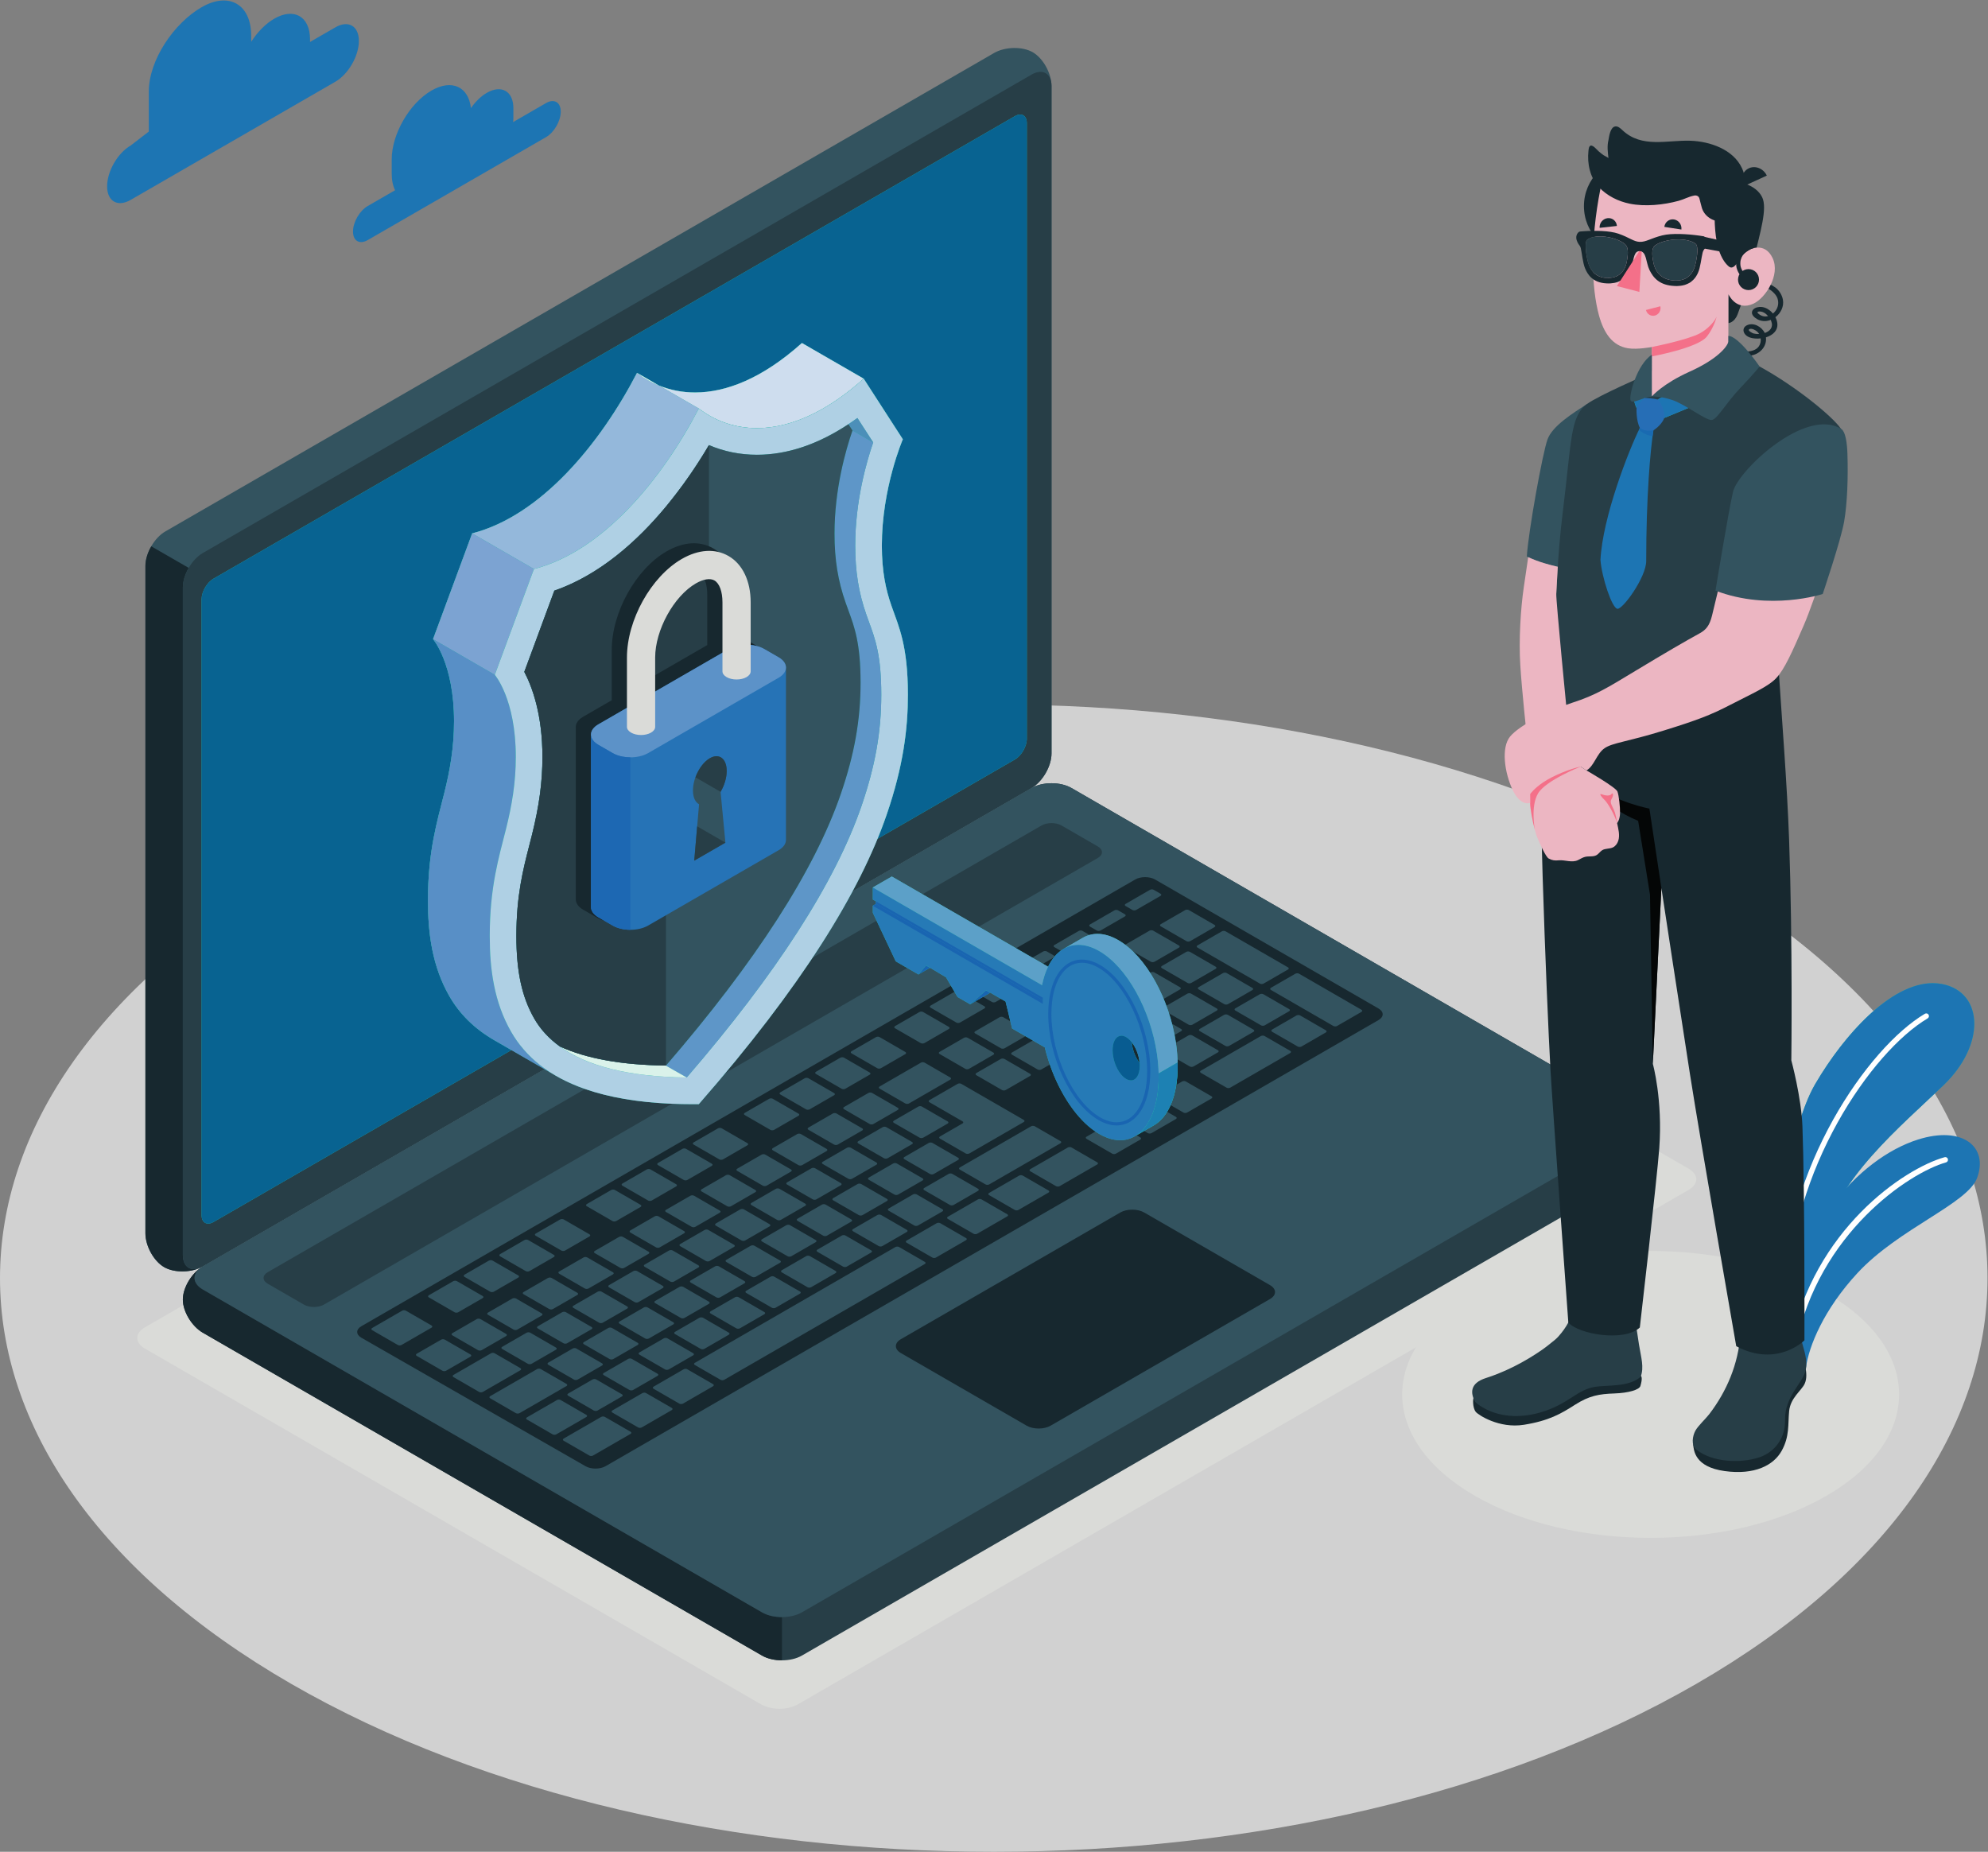 <?xml version="1.0" encoding="utf-8"?>
<svg viewBox="0 0 613.653 571.613" height="571.613" width="613.653" id="svg2" version="1.1" xmlns="http://www.w3.org/2000/svg">
  <rect x="0" y="0" width="613.653" height="571.613" fill="#808080" stroke="none"/>
  <g transform="matrix(1.333,0,0,-1.333,0,571.613)" id="g10">
    <g transform="scale(0.1)" id="g12">
      <path id="path14" style="fill-opacity: 1; fill-rule: nonzero; stroke: none; fill: rgb(209, 209, 209);" d="M 3928.43,2267.69 C 4827.11,1748.93 4827.11,907.84 3928.41,389.082 3029.73,-129.691 1572.69,-129.691 674.008,389.07 c -898.68,518.762 -898.672,1359.85 0.012,1878.62 898.68,518.76 2355.73,518.76 3254.41,0"/>
      <path id="path16" style="fill:#dadbd8;fill-opacity:1;fill-rule:nonzero;stroke:none" d="m 4229.17,1293.99 c 224.67,-129.73 224.67,-340.041 0,-469.771 -224.69,-129.719 -588.97,-129.719 -813.66,0 -224.67,129.722 -224.67,340.041 0,469.761 224.69,129.72 588.97,129.72 813.66,0.01"/>
      <path id="path18" style="fill:#dadbd8;fill-opacity:1;fill-rule:nonzero;stroke:none" d="M 1762.58,341.359 335.34,1165.38 c -23.418,13.52 -23.418,35.45 0,48.97 l 2063.37,1191.28 c 23.42,13.52 61.38,13.52 84.8,0 l 1426.88,-823.81 c 23.42,-13.52 23.42,-35.44 0.01,-48.97 L 1847.39,341.371 c -23.41,-13.531 -61.38,-13.531 -84.81,-0.012"/>
      <path id="path20" style="fill:#26b6a6;fill-opacity:1;fill-rule:nonzero;stroke:none" d="m 4112.72,1249.58 c -12.3,84.39 19.15,405.94 90.74,528.29 71.59,122.34 190.46,250.84 293.15,231.65 95.63,-17.87 103.19,-138.81 4.23,-234.12 -98.97,-95.3 -250.59,-219.01 -279.21,-362.98 l -78,-245.1 -30.91,82.26"/>
      <path id="path22" style="fill-opacity: 1; fill-rule: nonzero; stroke: none; fill: rgb(29, 117, 179);" d="m 4143.63,1167.32 -30.91,82.26 c -1.74,11.95 -2.61,28.65 -2.6,48.88 0.01,122.58 31.89,374.39 93.34,479.41 66.76,114.1 174.67,233.57 272.21,233.57 7.04,0 14.02,-0.63 20.94,-1.92 49.22,-9.2 75.11,-45.7 75.15,-91.95 0.05,-43.62 -22.89,-95.91 -70.92,-142.17 -98.97,-95.3 -250.59,-219.01 -279.21,-362.98 l -78,-245.1"/>
      <path id="path24" style="fill:#ffffff;fill-opacity:1;fill-rule:nonzero;stroke:none" d="m 4135.61,1276.06 c 2.64,0.7 4.59,3.08 4.63,5.93 4.42,296.62 194.08,571.35 323.49,647.87 2.96,1.76 3.94,5.58 2.19,8.54 -1.73,2.95 -5.5,4.01 -8.53,2.19 -131.88,-77.97 -325.13,-357.29 -329.61,-658.42 -0.05,-3.43 2.69,-6.26 6.13,-6.32 l 1.7,0.21"/>
      <path id="path26" style="fill-opacity: 1; fill-rule: nonzero; stroke: none; fill: rgb(29, 117, 179);" d="m 4182,1121.24 c 6.64,49.41 41.2,134.69 119.4,219.08 95.78,103.35 254.87,160.18 276.99,220.27 26.57,72.17 -34.09,121.45 -137.43,88.6 -138.95,-44.17 -293.94,-217.64 -291.97,-440.76 l 33.01,-87.19"/>
      <path id="path28" style="fill:#ffffff;fill-opacity:1;fill-rule:nonzero;stroke:none" d="m 4154.13,1168.01 c 2.31,0.53 4.22,2.36 4.71,4.85 52.36,259.67 261.98,399.53 347.53,423.57 3.31,0.92 5.25,4.37 4.32,7.68 -0.93,3.33 -4.24,5.28 -7.69,4.32 -94.61,-26.58 -302.94,-168.06 -356.37,-433.11 -0.68,-3.37 1.51,-6.66 4.88,-7.34 l 2.62,0.03"/>
      <path id="path30" style="fill-opacity: 1; fill-rule: nonzero; stroke: none; fill: rgb(29, 117, 179);" d="m 1264.36,4049.45 -76.17,-43.98 c 0.38,3.4 0.64,6.78 0.64,10.08 v 22.07 c 0,39.27 -27.57,55.18 -61.57,35.55 -13.78,-7.95 -26.45,-20.55 -36.71,-35.29 -5.56,49.38 -44.31,67.77 -91.362,40.61 -50.875,-29.38 -92.125,-100.82 -92.125,-159.57 v -33.01 c 0,-15.21 2.816,-28.03 7.8,-38.25 l -63.269,-36.52 c -18.864,-10.89 -34.156,-37.39 -34.156,-59.16 0,-21.78 15.292,-30.62 34.156,-19.72 l 412.766,238.31 c 18.86,10.89 34.16,37.38 34.16,59.16 0,21.78 -15.3,30.61 -34.16,19.72"/>
      <path id="path32" style="fill-opacity: 1; fill-rule: nonzero; stroke: none; fill: rgb(29, 117, 179);" d="m 302.574,3951.19 42.016,32.35 v 92.57 c 0,73.37 58.531,158.54 122.074,195.24 63.551,36.68 115.066,6.94 115.066,-66.44 v -13.44 c 14.418,22.4 33.032,41.67 53.391,53.43 45.734,26.4 82.805,5 82.805,-47.81 v -6.1 l 58.586,33.82 c 30.109,17.39 54.523,3.29 54.523,-31.48 0,-34.77 -24.414,-77.06 -54.523,-94.44 L 302.574,3825.27 c -30.113,-17.39 -54.527,-3.3 -54.527,31.47 0,34.78 24.414,77.06 54.527,94.45"/>
      <path id="path34" style="fill:#273e47;fill-opacity:1;fill-rule:nonzero;stroke:none" d="m 423.414,1278.77 c 0.004,-27.65 20.699,-62.01 46.223,-76.74 L 1764.55,454.398 c 25.53,-14.726 66.91,-14.726 92.43,0 L 3776.1,1562.29 c 25.52,14.74 46.21,49.1 46.22,76.74 0,27.65 -20.69,62.02 -46.22,76.75 L 2481.18,2463.4 c -25.52,14.74 -66.91,14.74 -92.43,0 L 469.625,1355.51 c -25.523,-14.73 -46.211,-49.09 -46.211,-76.74"/>
      <path id="path36" style="fill:#17282f;fill-opacity:1;fill-rule:nonzero;stroke:none" d="M 1810.79,543.391 V 443.379 c -16.76,0 -33.51,3.633 -46.21,11 L 469.609,1202.02 c -25.507,14.73 -46.211,49.1 -46.211,76.74 0,25.94 18.25,57.74 41.52,73.76 -20.707,-14.84 -19.105,-36.62 4.691,-50.39 L 1764.58,554.492 c 12.7,-7.371 29.45,-11.101 46.21,-11.101"/>
      <path id="path38" style="fill:#33535f;fill-opacity:1;fill-rule:nonzero;stroke:none" d="m 380.059,1353.86 c -23.938,13.83 -43.348,48.92 -43.348,78.4 l -0.012,1545.29 c 0,29.48 20.696,65.32 46.219,80.05 L 2302.03,4165.49 c 25.53,14.74 65.63,15.48 89.58,1.65 23.94,-13.82 43.36,-48.92 43.36,-78.39 v -1545.3 c 0,-29.48 -20.7,-65.31 -46.22,-80.05 L 469.625,1355.51 c -25.523,-14.73 -65.625,-15.47 -89.566,-1.65"/>
      <path id="path40" style="fill:#17282f;fill-opacity:1;fill-rule:nonzero;stroke:none" d="m 464.172,1352.72 c -25.508,-11.95 -61.797,-11.73 -84.106,1.18 -23.906,13.77 -43.332,48.88 -43.332,78.34 V 2977.6 c 0,14.72 5.121,31.05 13.555,45.46 l 86.664,-49.95 v -0.1 c -8.324,-14.52 -13.555,-30.74 -13.555,-45.47 V 1382.18 c 0,-27.32 17.825,-39.59 40.774,-29.46"/>
      <path id="path42" style="fill:#273e47;fill-opacity:1;fill-rule:nonzero;stroke:none" d="M 423.41,2927.5 V 1382.2 c 0,-29.48 20.692,-41.42 46.215,-26.69 L 2388.75,2463.4 c 25.52,14.74 46.22,50.57 46.22,80.05 v 1545.3 c 0,29.47 -20.7,41.42 -46.22,26.68 L 469.625,3007.54 c -25.523,-14.73 -46.215,-50.57 -46.215,-80.04"/>
      <path id="path44" style="fill:#33535f;fill-opacity:1;fill-rule:nonzero;stroke:none" d="M 469.625,1302.15 1764.55,554.531 c 25.53,-14.742 66.91,-14.742 92.43,0 L 3776.1,1662.42 c 25.53,14.73 25.53,38.63 0,53.36 L 2481.18,2463.4 c -25.52,14.74 -66.91,14.74 -92.43,0 L 469.625,1355.51 c -25.523,-14.73 -25.523,-38.62 0,-53.36"/>
      <path id="path46" style="fill:#26b6a6;fill-opacity:1;fill-rule:nonzero;stroke:none" d="M 494.484,2948.2 2350.05,4019.14 c 15.32,8.84 27.73,1.67 27.73,-16.01 V 2577.37 c 0,-17.68 -12.41,-39.19 -27.73,-48.03 L 494.484,1458.42 c -15.312,-8.84 -27.73,-1.67 -27.73,16.01 v 1425.74 c 0,17.68 12.418,39.19 27.73,48.03"/>
      <path id="path48" style="fill-opacity: 1; fill-rule: nonzero; stroke: none; fill: rgb(8, 99, 145);" d="m 482.102,1454.64 c -9.102,0 -15.348,7.25 -15.348,19.79 v 1425.74 c 0,17.68 12.418,39.19 27.73,48.03 L 2350.05,4019.14 c 4.45,2.57 8.66,3.79 12.38,3.79 9.11,0 15.35,-7.26 15.35,-19.8 V 2577.37 c 0,-17.68 -12.41,-39.19 -27.73,-48.03 l -317.91,-183.48 c 7.74,18.88 14.7,37.31 20.9,55.35 39.15,113.73 49.36,200.79 49.36,278.27 v 0 0 c 0,114.2 -21.25,158.06 -37.83,205.11 -13.2,37.43 -22.51,79.81 -22.51,140.18 0,134.02 48.61,246.16 48.61,246.16 v 0 0 l -90.63,140.32 c 0,0.01 0,0.01 0,0.01 v 0 0 l -0.02,0.01 v 0 0 l -143.07,82.59 c -0.27,-0.25 -0.53,-0.48 -0.8,-0.72 -91.23,-81.67 -175.29,-113.81 -246.53,-113.81 -30.57,0 -58.78,5.92 -84.18,16.37 l -50.31,29.04 v 0 c -85.68,-165.12 -222.87,-330.93 -381.73,-371.7 l -90.61,-244.97 v 0 0 0 c 0,0 48.61,-56.01 48.61,-190.03 0,-60.41 -9.33,-113.51 -22.55,-166.17 -16.55,-66.22 -37.858,-134.64 -37.858,-248.85 v 0 0 0 0 c 0,-77.49 10.218,-152.69 49.398,-221.29 23.51,-41.12 57.86,-75.64 104.53,-102.5 7.45,-4.3 22.08,-12.74 39.34,-22.71 l -689.776,-398.1 c -4.449,-2.57 -8.656,-3.78 -12.382,-3.78 m 687.018,472.69 c -27.4,60.74 -35.04,126.09 -35.04,193.1 0,49.13 3.95,89.79 9.76,125.44 -5.8,-35.65 -9.73,-76.3 -9.73,-125.44 v 0 0 c 0,-66.99 7.63,-132.34 35.01,-193.1 m 15.81,502.13 c 5.89,33.62 9.48,68.38 9.48,105.98 v 0 0 0 0 c 0,134.02 -48.61,190.03 -48.61,190.03 l 74.5,201.24 -74.46,-201.28 v 0 c 0,0 48.61,-56.01 48.61,-190.03 0,-37.57 -3.61,-72.34 -9.52,-105.94 m 567.7,867.23 c -18.71,0 -36.55,2.22 -53.39,6.34 16.85,-4.12 34.66,-6.34 53.37,-6.34 0.01,0 0.02,0 0.03,0 v 0 0 c 0.02,0 0.05,0 0.07,0 17.31,0.01 35.38,1.91 54.12,5.96 -18.77,-4.06 -36.87,-5.96 -54.2,-5.96 m -149.44,17.42 c 5.17,9.33 10.19,18.68 15.04,28.03 v 0 0 0 0 c -4.85,-9.36 -9.86,-18.7 -15.04,-28.03"/>
      <path id="path50" style="fill:#273e47;fill-opacity:1;fill-rule:nonzero;stroke:none" d="M 619.934,1342.16 2411.87,2376.61 c 12.77,7.37 33.45,7.37 46.21,0 l 84.12,-48.57 c 12.77,-7.36 12.77,-19.31 0,-26.67 L 750.02,1267.07 c -12.758,-7.37 -33.45,-7.37 -46.215,0 l -83.867,48.41 c -12.762,7.37 -12.762,19.32 -0.004,26.68"/>
      <path id="path52" style="fill:#17282f;fill-opacity:1;fill-rule:nonzero;stroke:none" d="m 836.73,1217.01 1791.91,1034.46 c 12.76,7.37 33.46,7.37 46.22,0 l 517.39,-298.73 c 12.77,-7.37 12.77,-19.31 0,-26.68 L 1402.22,892.91 c -12.77,-7.359 -33.48,-7.398 -46.26,-0.07 L 836.773,1190.4 c -12.789,7.33 -12.804,19.24 -0.043,26.61"/>
      <path id="path54" style="fill:#33535f;fill-opacity:1;fill-rule:nonzero;stroke:none" d="m 1784.02,1671.73 c 2.34,-1.35 6.2,-1.33 8.59,0.05 l 56.41,32.57 c 2.4,1.39 2.45,3.61 0.09,4.96 l -59.54,34.38 c -2.35,1.36 -6.19,1.33 -8.59,-0.05 l -56.42,-32.58 c -2.39,-1.38 -2.43,-3.59 -0.09,-4.95 l 59.55,-34.38 m 673.4,414.02 c 2.34,-1.36 6.19,-1.35 8.58,0.04 l 56.42,32.57 c 2.4,1.39 2.44,3.61 0.09,4.97 l -15.85,9.15 c -2.35,1.35 -6.19,1.33 -8.6,-0.05 l -56.41,-32.58 c -2.4,-1.38 -2.43,-3.6 -0.09,-4.96 l 15.86,-9.14 m 471.31,-171.9 56.41,32.58 c 2.4,1.38 2.44,3.6 0.09,4.96 l -59.54,34.37 c -2.34,1.36 -6.2,1.33 -8.59,-0.05 l -56.43,-32.56 c -2.39,-1.39 -2.43,-3.61 -0.08,-4.97 l 59.54,-34.38 c 2.35,-1.35 6.19,-1.33 8.6,0.05 m -181.32,194.89 c 2.34,-1.36 6.19,-1.33 8.59,0.05 l 56.42,32.57 c 2.39,1.39 2.43,3.61 0.09,4.96 l -59.54,34.38 c -2.35,1.36 -6.21,1.34 -8.6,-0.05 l -56.42,-32.57 c -2.4,-1.38 -2.44,-3.61 -0.08,-4.96 l 59.54,-34.38 m -125.08,72.22 c 2.34,-1.36 6.19,-1.34 8.58,0.05 l 56.43,32.56 c 2.39,1.39 2.43,3.61 0.08,4.97 l -15.85,9.15 c -2.34,1.35 -6.19,1.33 -8.58,-0.05 l -56.43,-32.57 c -2.39,-1.39 -2.43,-3.61 -0.08,-4.97 l 15.85,-9.14 m -247.37,-142.83 c 2.34,-1.35 6.19,-1.33 8.59,0.05 l 56.42,32.58 c 2.39,1.38 2.43,3.6 0.09,4.96 l -15.85,9.15 c -2.36,1.36 -6.21,1.34 -8.6,-0.05 l -56.41,-32.57 c -2.41,-1.38 -2.45,-3.61 -0.09,-4.96 l 15.85,-9.16 m -426.03,-271.19 c 2.35,-1.35 6.19,-1.33 8.6,0.05 l 56.41,32.58 c 2.4,1.38 2.43,3.6 0.09,4.96 l -59.55,34.38 c -2.35,1.35 -6.19,1.32 -8.59,-0.06 l -56.42,-32.57 c -2.39,-1.38 -2.43,-3.6 -0.08,-4.96 l 59.54,-34.38 m -82.46,-47.6 c 2.35,-1.36 6.2,-1.34 8.59,0.05 l 56.42,32.57 c 2.4,1.38 2.44,3.61 0.09,4.96 l -59.54,34.38 c -2.35,1.35 -6.2,1.33 -8.6,-0.05 l -56.41,-32.57 c -2.4,-1.39 -2.44,-3.61 -0.08,-4.97 l 59.53,-34.37 m 348.06,200.94 c 2.35,-1.35 6.2,-1.33 8.6,0.05 l 56.41,32.58 c 2.4,1.38 2.44,3.61 0.09,4.96 l -59.55,34.38 c -2.34,1.35 -6.19,1.33 -8.59,-0.05 l -56.42,-32.58 c -2.39,-1.38 -2.44,-3.6 -0.08,-4.96 l 59.54,-34.38 m -183.14,-105.73 c 2.35,-1.36 6.19,-1.34 8.59,0.05 l 56.42,32.57 c 2.4,1.38 2.43,3.61 0.08,4.96 l -59.53,34.38 c -2.36,1.35 -6.2,1.33 -8.6,-0.05 l -56.42,-32.57 c -2.39,-1.38 -2.43,-3.61 -0.08,-4.97 l 59.54,-34.37 m 265.6,153.35 c 2.34,-1.36 6.2,-1.34 8.59,0.05 l 56.42,32.56 c 2.39,1.39 2.43,3.61 0.09,4.97 l -59.55,34.38 c -2.35,1.35 -6.2,1.33 -8.59,-0.06 l -56.42,-32.57 c -2.39,-1.38 -2.44,-3.61 -0.09,-4.96 l 59.55,-34.37 m -164.91,-95.21 c 2.34,-1.36 6.19,-1.35 8.59,0.04 l 56.42,32.57 c 2.39,1.39 2.43,3.61 0.08,4.96 l -59.54,34.38 c -2.35,1.36 -6.2,1.34 -8.6,-0.05 l -56.41,-32.57 c -2.4,-1.39 -2.44,-3.61 -0.09,-4.96 l 59.55,-34.37 m 407.79,260.66 c 2.35,-1.36 6.19,-1.34 8.59,0.04 l 56.42,32.58 c 2.4,1.38 2.43,3.61 0.09,4.96 l -15.85,9.15 c -2.36,1.36 -6.2,1.34 -8.6,-0.05 l -56.41,-32.57 c -2.39,-1.38 -2.43,-3.6 -0.09,-4.96 l 15.85,-9.15 m -414.01,-683.03 56.41,32.57 c 2.4,1.38 2.44,3.6 0.09,4.96 l -59.54,34.38 c -2.36,1.35 -6.2,1.33 -8.6,-0.05 l -56.42,-32.58 c -2.39,-1.38 -2.43,-3.6 -0.08,-4.96 l 59.54,-34.38 c 2.35,-1.35 6.19,-1.33 8.6,0.06 m -164.92,-95.21 56.42,32.57 c 2.4,1.38 2.44,3.6 0.09,4.96 l -59.55,34.37 c -2.34,1.36 -6.19,1.34 -8.59,-0.05 l -56.42,-32.57 c -2.4,-1.38 -2.43,-3.6 -0.08,-4.96 l 59.54,-34.38 c 2.35,-1.35 6.2,-1.33 8.59,0.06 m 82.45,47.6 56.43,32.57 c 2.39,1.39 2.43,3.61 0.08,4.96 l -59.54,34.38 c -2.35,1.36 -6.19,1.33 -8.59,-0.05 L 1975.35,1442 c -2.39,-1.38 -2.44,-3.61 -0.08,-4.96 l 59.53,-34.38 c 2.36,-1.36 6.2,-1.33 8.59,0.05 m -329.82,-190.42 56.42,32.57 c 2.4,1.38 2.44,3.6 0.08,4.96 l -59.54,34.37 c -2.35,1.36 -6.19,1.34 -8.59,-0.04 l -56.42,-32.58 c -2.39,-1.38 -2.43,-3.6 -0.08,-4.96 l 59.54,-34.38 c 2.35,-1.35 6.19,-1.33 8.59,0.06 m 164.92,95.21 56.41,32.57 c 2.4,1.39 2.44,3.6 0.09,4.96 l -59.54,34.38 c -2.35,1.35 -6.2,1.33 -8.59,-0.05 l -56.42,-32.58 c -2.4,-1.37 -2.44,-3.6 -0.09,-4.96 l 59.54,-34.37 c 2.35,-1.36 6.2,-1.34 8.6,0.05 m -82.46,-47.61 56.42,32.58 c 2.39,1.38 2.43,3.59 0.09,4.95 l -59.55,34.38 c -2.34,1.36 -6.19,1.34 -8.59,-0.05 l -56.42,-32.57 c -2.4,-1.39 -2.43,-3.6 -0.09,-4.96 l 59.55,-34.38 c 2.35,-1.36 6.19,-1.33 8.59,0.05 m 776.92,453.46 c 2.34,-1.35 6.19,-1.33 8.59,0.05 l 56.42,32.58 c 2.4,1.38 2.43,3.61 0.08,4.96 l -59.54,34.37 c -2.35,1.36 -6.2,1.34 -8.59,-0.05 l -56.42,-32.56 c -2.4,-1.39 -2.44,-3.61 -0.08,-4.97 l 59.54,-34.38 m -364.64,-215.43 56.42,32.58 c 2.4,1.38 2.43,3.6 0.09,4.95 l -59.55,34.38 c -2.34,1.36 -6.19,1.34 -8.59,-0.04 l -56.42,-32.58 c -2.4,-1.38 -2.43,-3.6 -0.08,-4.96 l 59.54,-34.38 c 2.35,-1.35 6.19,-1.33 8.59,0.05 m 470.44,369.83 56.42,32.57 c 2.4,1.38 2.43,3.61 0.08,4.96 l -59.53,34.38 c -2.35,1.36 -6.2,1.33 -8.59,-0.05 l -56.42,-32.57 c -2.4,-1.39 -2.44,-3.61 -0.1,-4.96 l 59.55,-34.38 c 2.35,-1.36 6.19,-1.33 8.59,0.05 m 76.47,-49.16 c 2.34,-1.36 6.19,-1.33 8.58,0.05 l 56.43,32.57 c 2.39,1.39 2.43,3.6 0.09,4.97 l -59.55,34.37 c -2.35,1.36 -6.19,1.33 -8.59,-0.05 l -56.42,-32.58 c -2.39,-1.37 -2.43,-3.6 -0.09,-4.95 l 59.55,-34.38 m -464.45,-273.06 164.91,95.21 c 2.4,1.39 2.44,3.61 0.09,4.96 l -59.54,34.38 c -2.35,1.36 -6.19,1.34 -8.6,-0.05 l -164.91,-95.22 c -2.4,-1.38 -2.44,-3.6 -0.09,-4.96 l 59.54,-34.37 c 2.36,-1.35 6.2,-1.34 8.6,0.05 m 203.1,313.7 56.42,32.57 c 2.4,1.39 2.43,3.61 0.1,4.97 l -59.55,34.37 c -2.36,1.36 -6.2,1.34 -8.6,-0.05 l -56.41,-32.57 c -2.41,-1.39 -2.43,-3.61 -0.09,-4.97 l 59.54,-34.36 c 2.35,-1.37 6.19,-1.34 8.59,0.04 m 352.4,7.02 56.41,32.57 c 2.4,1.39 2.44,3.61 0.09,4.96 l -59.54,34.38 c -2.35,1.35 -6.19,1.33 -8.6,-0.05 l -56.41,-32.57 c -2.39,-1.38 -2.44,-3.61 -0.09,-4.97 l 59.55,-34.37 c 2.35,-1.36 6.19,-1.34 8.59,0.05 m -182.71,-130.04 c -2.35,1.35 -6.2,1.33 -8.59,-0.05 l -56.42,-32.58 c -2.4,-1.38 -2.43,-3.6 -0.09,-4.96 l 59.54,-34.38 c 2.36,-1.35 6.2,-1.32 8.6,0.06 l 56.41,32.57 c 2.41,1.38 2.44,3.6 0.09,4.96 l -59.54,34.38 m -295.11,-170.39 c -2.35,1.36 -6.19,1.34 -8.59,-0.05 l -69.44,-40.09 c -2.39,-1.38 -2.44,-3.6 -0.09,-4.95 l 59.55,-34.38 c 2.34,-1.36 6.2,-1.33 8.59,0.05 l 69.44,40.09 c 2.4,1.38 2.44,3.6 0.08,4.96 l -59.54,34.37 M 1496.14,1062.2 c -2.34,1.35 -6.19,1.33 -8.59,-0.05 l -69.43,-40.09 c -2.4,-1.39 -2.44,-3.61 -0.09,-4.96 l 59.54,-34.381 c 2.35,-1.36 6.2,-1.328 8.59,0.051 l 69.44,40.09 c 2.39,1.39 2.44,3.6 0.09,4.96 l -59.55,34.38 m 681.36,393.38 c -2.35,1.36 -6.19,1.33 -8.59,-0.05 l -69.44,-40.09 c -2.4,-1.39 -2.44,-3.61 -0.09,-4.96 l 59.55,-34.38 c 2.34,-1.36 6.19,-1.33 8.59,0.05 l 69.43,40.1 c 2.4,1.38 2.44,3.59 0.09,4.95 l -59.54,34.38 m -585.88,-338.26 c -2.35,1.36 -6.2,1.34 -8.59,-0.04 l -69.44,-40.1 c -2.4,-1.38 -2.44,-3.6 -0.08,-4.96 l 59.53,-34.38 c 2.36,-1.35 6.2,-1.33 8.6,0.06 l 69.44,40.09 c 2.39,1.38 2.43,3.6 0.08,4.96 l -59.54,34.37 m 490.41,283.14 c -2.36,1.35 -6.2,1.33 -8.6,-0.05 l -464.36,-268.1 c -2.39,-1.39 -2.44,-3.61 -0.09,-4.96 l 59.55,-34.38 c 2.34,-1.36 6.19,-1.34 8.59,0.05 l 464.36,268.09 c 2.4,1.39 2.44,3.61 0.08,4.97 l -59.53,34.38 m 399.26,230.51 c -2.35,1.36 -6.2,1.33 -8.59,-0.05 l -86.81,-50.11 c -2.39,-1.39 -2.43,-3.61 -0.08,-4.96 l 59.55,-34.38 c 2.34,-1.36 6.19,-1.33 8.59,0.05 l 86.8,50.12 c 2.39,1.38 2.43,3.59 0.08,4.95 l -59.54,34.38 M 2272.98,1510.7 c -2.35,1.36 -6.2,1.33 -8.59,-0.05 l -69.44,-40.09 c -2.4,-1.38 -2.44,-3.61 -0.09,-4.96 l 59.54,-34.37 c 2.35,-1.36 6.2,-1.34 8.59,0.04 l 69.44,40.09 c 2.4,1.38 2.44,3.61 0.09,4.96 l -59.54,34.38 m 879.77,439.18 -144.61,83.49 c -2.34,1.36 -6.19,1.34 -8.59,-0.04 l -56.42,-32.58 c -2.39,-1.38 -2.43,-3.61 -0.09,-4.96 l 144.61,-83.49 c 2.35,-1.36 6.19,-1.33 8.59,0.04 l 56.42,32.58 c 2.39,1.38 2.43,3.61 0.09,4.96 m -142,-13.22 c -2.35,1.35 -6.2,1.33 -8.6,-0.05 l -56.41,-32.58 c -2.39,-1.38 -2.44,-3.61 -0.09,-4.96 l 59.54,-34.37 c 2.36,-1.36 6.2,-1.34 8.6,0.04 l 56.41,32.57 c 2.4,1.39 2.43,3.61 0.09,4.97 l -59.54,34.38 M 2581.1,1688.6 c -2.34,1.36 -6.19,1.33 -8.59,-0.05 l -56.42,-32.57 c -2.39,-1.39 -2.43,-3.61 -0.09,-4.96 l 59.54,-34.38 c 2.36,-1.36 6.2,-1.34 8.6,0.05 l 56.41,32.57 c 2.41,1.39 2.44,3.61 0.1,4.96 l -59.55,34.38 m -949.99,-523.92 56.43,32.57 c 2.39,1.38 2.43,3.6 0.08,4.96 l -59.54,34.38 c -2.35,1.36 -6.2,1.33 -8.6,-0.05 l -56.41,-32.57 c -2.4,-1.39 -2.44,-3.61 -0.09,-4.97 l 59.54,-34.38 c 2.35,-1.35 6.2,-1.32 8.59,0.06 m 1114.9,619.13 c -2.34,1.36 -6.19,1.34 -8.58,-0.05 L 2681,1751.19 c -2.39,-1.38 -2.43,-3.61 -0.08,-4.96 l 59.55,-34.38 c 2.34,-1.35 6.19,-1.33 8.59,0.05 l 56.42,32.58 c 2.39,1.38 2.43,3.6 0.07,4.96 l -59.54,34.37 m 182.28,105.24 c -2.36,1.36 -6.19,1.33 -8.6,-0.05 l -138.86,-80.18 c -2.41,-1.38 -2.44,-3.61 -0.09,-4.97 l 59.54,-34.37 c 2.34,-1.35 6.19,-1.34 8.59,0.05 l 138.88,80.18 c 2.39,1.38 2.43,3.61 0.08,4.96 l -59.54,34.38 M 1217.52,1344.66 c 2.35,-1.35 6.2,-1.33 8.6,0.05 l 56.41,32.58 c 2.4,1.38 2.44,3.6 0.09,4.96 l -59.54,34.38 c -2.35,1.35 -6.2,1.33 -8.6,-0.05 L 1158.07,1384 c -2.4,-1.38 -2.44,-3.6 -0.09,-4.96 l 59.54,-34.38 m 82.46,47.61 c 2.35,-1.35 6.19,-1.33 8.59,0.05 l 56.42,32.57 c 2.4,1.39 2.43,3.61 0.08,4.97 l -59.53,34.37 c -2.35,1.36 -6.2,1.34 -8.59,-0.04 l -56.43,-32.58 c -2.39,-1.38 -2.43,-3.6 -0.08,-4.96 l 59.54,-34.38 m 100.69,-385.2 c -2.35,1.36 -6.2,1.34 -8.59,-0.05 l -86.8,-50.11 c -2.4,-1.379 -2.43,-3.601 -0.09,-4.961 l 59.55,-34.367 c 2.35,-1.363 6.19,-1.344 8.59,0.047 l 86.79,50.109 c 2.4,1.383 2.44,3.602 0.09,4.961 l -59.54,34.371 m 17.64,453.52 c 2.36,-1.35 6.2,-1.33 8.6,0.05 l 56.41,32.57 c 2.4,1.39 2.44,3.61 0.09,4.97 l -59.54,34.37 c -2.35,1.36 -6.2,1.34 -8.59,-0.05 l -56.42,-32.57 c -2.4,-1.38 -2.44,-3.61 -0.08,-4.96 l 59.53,-34.38 m 164.92,95.22 c 2.35,-1.36 6.2,-1.34 8.59,0.04 l 56.42,32.58 c 2.4,1.38 2.44,3.6 0.08,4.96 l -59.53,34.37 c -2.36,1.36 -6.2,1.34 -8.6,-0.04 l -56.41,-32.58 c -2.41,-1.38 -2.44,-3.61 -0.1,-4.96 l 59.55,-34.37 m -448.17,-258.75 c 2.35,-1.36 6.21,-1.34 8.6,0.05 l 56.42,32.57 c 2.39,1.39 2.44,3.61 0.09,4.96 l -59.55,34.38 c -2.35,1.35 -6.19,1.34 -8.59,-0.05 l -56.42,-32.57 c -2.39,-1.38 -2.43,-3.61 -0.09,-4.96 l 59.54,-34.38 m 365.71,211.14 c 2.35,-1.36 6.19,-1.33 8.6,0.05 l 56.41,32.58 c 2.4,1.37 2.43,3.59 0.09,4.95 l -59.55,34.38 c -2.34,1.35 -6.19,1.33 -8.59,-0.05 l -56.42,-32.57 c -2.39,-1.39 -2.43,-3.61 -0.09,-4.97 l 59.55,-34.37 m 164.91,95.21 c 2.35,-1.36 6.2,-1.33 8.59,0.05 l 56.42,32.58 c 2.4,1.38 2.44,3.6 0.09,4.95 l -59.54,34.38 c -2.35,1.36 -6.2,1.33 -8.6,-0.05 l -56.41,-32.57 c -2.4,-1.39 -2.44,-3.6 -0.09,-4.96 l 59.54,-34.38 m -307.89,-591.62 -59.54,34.37 c -2.35,1.36 -6.2,1.34 -8.59,-0.05 l -69.44,-40.09 c -2.4,-1.38 -2.44,-3.61 -0.09,-4.95 l 59.54,-34.39 c 2.35,-1.348 6.2,-1.328 8.6,0.05 l 69.44,40.1 c 2.39,1.38 2.43,3.6 0.08,4.96 m -46,71.66 -59.54,34.38 c -2.35,1.35 -6.2,1.33 -8.6,-0.06 l -108.49,-62.64 c -2.4,-1.38 -2.44,-3.6 -0.09,-4.96 l 59.54,-34.37 c 2.35,-1.36 6.2,-1.34 8.59,0.04 l 108.5,62.64 c 2.4,1.39 2.44,3.61 0.09,4.97 m -259.18,166 c 2.35,-1.35 6.2,-1.33 8.59,0.05 l 56.42,32.58 c 2.4,1.38 2.44,3.6 0.09,4.96 l -59.54,34.37 c -2.35,1.36 -6.2,1.33 -8.6,-0.04 l -56.414,-32.58 c -2.398,-1.38 -2.437,-3.6 -0.09,-4.96 l 59.544,-34.38 m -53.239,-30.73 -59.535,34.37 c -2.356,1.36 -6.195,1.34 -8.594,-0.05 l -69.437,-40.09 c -2.395,-1.38 -2.438,-3.6 -0.09,-4.96 l 59.543,-34.37 c 2.347,-1.36 6.199,-1.33 8.594,0.05 l 69.441,40.09 c 2.397,1.38 2.427,3.6 0.078,4.96 m 205.659,-98.69 -59.55,34.37 c -2.34,1.36 -6.19,1.34 -8.59,-0.05 l -86.79,-50.11 c -2.4,-1.38 -2.44,-3.6 -0.09,-4.96 l 59.55,-34.37 c 2.35,-1.36 6.19,-1.34 8.59,0.05 l 86.79,50.1 c 2.4,1.4 2.43,3.61 0.09,4.97 m -115.43,31.57 -59.56,34.38 c -2.34,1.35 -6.19,1.33 -8.58,-0.06 l -56.425,-32.57 c -2.398,-1.38 -2.437,-3.6 -0.082,-4.96 l 59.537,-34.38 c 2.35,-1.35 6.2,-1.33 8.6,0.05 l 56.41,32.57 c 2.4,1.39 2.44,3.61 0.1,4.97 m 459.06,-34.53 56.41,32.57 c 2.4,1.39 2.44,3.6 0.1,4.97 l -59.55,34.37 c -2.35,1.36 -6.2,1.34 -8.59,-0.05 l -56.42,-32.57 c -2.4,-1.38 -2.44,-3.61 -0.09,-4.96 l 59.54,-34.38 c 2.35,-1.35 6.2,-1.33 8.6,0.05 m 82.97,322.92 -56.41,-32.57 c -2.4,-1.38 -2.44,-3.61 -0.09,-4.96 l 59.55,-34.38 c 2.34,-1.36 6.19,-1.33 8.58,0.05 l 56.42,32.58 c 2.4,1.38 2.44,3.6 0.09,4.95 l -59.54,34.38 c -2.35,1.36 -6.2,1.34 -8.6,-0.05 m -82.45,-47.6 -56.41,-32.58 c -2.4,-1.38 -2.45,-3.6 -0.09,-4.96 l 59.54,-34.37 c 2.35,-1.36 6.19,-1.34 8.59,0.05 l 56.42,32.57 c 2.4,1.39 2.43,3.6 0.09,4.96 l -59.55,34.37 c -2.34,1.36 -6.2,1.34 -8.59,-0.04 m 329.83,190.42 -56.42,-32.57 c -2.4,-1.39 -2.44,-3.6 -0.09,-4.96 l 59.54,-34.38 c 2.35,-1.35 6.2,-1.33 8.6,0.05 l 56.42,32.58 c 2.39,1.38 2.43,3.6 0.08,4.96 l -59.54,34.37 c -2.35,1.36 -6.2,1.33 -8.59,-0.05 m -164.92,-95.21 -56.42,-32.58 c -2.39,-1.38 -2.43,-3.6 -0.08,-4.95 l 59.54,-34.38 c 2.35,-1.36 6.2,-1.33 8.59,0.05 l 56.42,32.57 c 2.4,1.39 2.44,3.6 0.09,4.97 l -59.54,34.37 c -2.36,1.36 -6.2,1.33 -8.6,-0.05 m 82.46,47.61 -56.42,-32.58 c -2.4,-1.38 -2.43,-3.6 -0.08,-4.96 l 59.54,-34.37 c 2.34,-1.36 6.19,-1.34 8.59,0.05 l 56.42,32.57 c 2.39,1.38 2.43,3.61 0.09,4.96 l -59.55,34.37 c -2.35,1.36 -6.19,1.34 -8.59,-0.04 m -329.82,-190.43 -56.42,-32.57 c -2.4,-1.39 -2.44,-3.61 -0.09,-4.96 l 59.54,-34.38 c 2.35,-1.36 6.2,-1.34 8.6,0.05 l 56.41,32.57 c 2.39,1.39 2.44,3.61 0.09,4.96 l -59.55,34.38 c -2.34,1.36 -6.19,1.33 -8.58,-0.05 m -82.47,-47.61 -56.41,-32.57 c -2.4,-1.38 -2.43,-3.6 -0.1,-4.96 l 59.56,-34.38 c 2.34,-1.35 6.19,-1.33 8.59,0.05 l 56.42,32.58 c 2.39,1.38 2.43,3.6 0.08,4.96 l -59.54,34.37 c -2.35,1.36 -6.2,1.34 -8.6,-0.05 m 283.31,-13.22 56.42,32.56 c 2.39,1.39 2.43,3.61 0.08,4.97 l -59.54,34.37 c -2.35,1.36 -6.19,1.34 -8.59,-0.05 l -56.42,-32.57 c -2.4,-1.38 -2.44,-3.61 -0.09,-4.96 l 59.55,-34.37 c 2.34,-1.36 6.19,-1.34 8.59,0.05 m -82.46,-47.62 56.42,32.58 c 2.4,1.38 2.44,3.61 0.09,4.96 l -59.55,34.38 c -2.34,1.36 -6.19,1.33 -8.59,-0.05 l -56.42,-32.57 c -2.39,-1.39 -2.43,-3.61 -0.08,-4.96 l 59.54,-34.38 c 2.34,-1.36 6.2,-1.33 8.59,0.04 m -82.46,-47.6 56.42,32.57 c 2.4,1.39 2.44,3.61 0.09,4.97 l -59.54,34.37 c -2.35,1.36 -6.2,1.34 -8.6,-0.05 l -56.41,-32.57 c -2.4,-1.38 -2.44,-3.61 -0.09,-4.96 l 59.54,-34.38 c 2.35,-1.35 6.2,-1.34 8.59,0.05 m -200.84,60.84 -56.42,-32.58 c -2.4,-1.38 -2.43,-3.61 -0.08,-4.95 l 59.53,-34.38 c 2.36,-1.36 6.2,-1.34 8.6,0.05 l 56.42,32.57 c 2.4,1.39 2.43,3.6 0.08,4.96 l -59.54,34.38 c -2.35,1.36 -6.19,1.33 -8.59,-0.05 m 109.8,-108.5 c 2.35,-1.35 6.19,-1.33 8.59,0.05 l 56.42,32.58 c 2.39,1.38 2.43,3.6 0.08,4.96 l -59.54,34.38 c -2.35,1.36 -6.2,1.33 -8.59,-0.05 l -56.42,-32.58 c -2.39,-1.38 -2.43,-3.6 -0.09,-4.96 l 59.55,-34.38 m 632.31,536.95 -56.42,-32.57 c -2.4,-1.38 -2.43,-3.6 -0.08,-4.96 l 59.54,-34.38 c 2.35,-1.35 6.2,-1.33 8.59,0.05 l 56.42,32.58 c 2.4,1.38 2.44,3.6 0.08,4.96 l -59.53,34.37 c -2.36,1.36 -6.2,1.34 -8.6,-0.05 m 708.69,237.29 c 2.35,-1.36 6.21,-1.34 8.6,0.05 l 56.42,32.57 c 2.4,1.39 2.43,3.6 0.08,4.96 l -59.54,34.38 c -2.34,1.36 -6.2,1.33 -8.59,-0.05 l -56.42,-32.58 c -2.4,-1.38 -2.44,-3.6 -0.09,-4.96 l 59.54,-34.37 m -791.14,-284.89 -56.42,-32.57 c -2.4,-1.39 -2.44,-3.61 -0.09,-4.96 l 59.54,-34.38 c 2.35,-1.36 6.2,-1.33 8.59,0.05 l 56.42,32.57 c 2.4,1.39 2.43,3.61 0.09,4.96 l -59.54,34.38 c -2.35,1.36 -6.2,1.33 -8.59,-0.05 m 620.59,358.3 -56.42,-32.57 c -2.39,-1.38 -2.44,-3.61 -0.09,-4.96 l 59.55,-34.38 c 2.35,-1.35 6.19,-1.34 8.6,0.05 l 56.41,32.57 c 2.4,1.39 2.44,3.61 0.08,4.97 l -59.53,34.37 c -2.35,1.36 -6.21,1.33 -8.6,-0.05 m 190.87,105.28 144.6,-83.48 c 2.35,-1.36 6.19,-1.34 8.59,0.05 l 56.42,32.57 c 2.4,1.39 2.44,3.61 0.08,4.96 l -144.6,83.49 c -2.35,1.35 -6.2,1.33 -8.59,-0.05 l -56.42,-32.57 c -2.39,-1.38 -2.44,-3.61 -0.08,-4.97 m -17.37,-10.02 c -2.34,1.36 -6.19,1.34 -8.59,-0.04 l -56.42,-32.58 c -2.39,-1.38 -2.43,-3.61 -0.08,-4.96 l 59.55,-34.38 c 2.34,-1.35 6.19,-1.33 8.58,0.05 l 56.43,32.57 c 2.39,1.39 2.43,3.61 0.08,4.96 l -59.55,34.38 m -79.41,-119.52 56.41,32.58 c 2.4,1.38 2.45,3.6 0.09,4.96 l -59.55,34.38 c -2.34,1.35 -6.19,1.33 -8.58,-0.05 l -56.42,-32.57 c -2.4,-1.39 -2.44,-3.61 -0.09,-4.97 l 59.55,-34.38 c 2.34,-1.35 6.2,-1.33 8.59,0.05 m 167.52,-1.49 56.41,32.56 c 2.4,1.39 2.44,3.62 0.09,4.97 l -59.55,34.37 c -2.34,1.36 -6.19,1.34 -8.59,-0.05 l -56.42,-32.57 c -2.39,-1.38 -2.43,-3.61 -0.09,-4.96 l 59.54,-34.37 c 2.36,-1.36 6.21,-1.34 8.61,0.05 m -1011.19,-583.81 56.42,32.57 c 2.4,1.39 2.43,3.61 0.09,4.96 l -59.55,34.38 c -2.34,1.36 -6.19,1.33 -8.59,-0.05 l -56.41,-32.58 c -2.4,-1.38 -2.44,-3.6 -0.09,-4.95 l 59.54,-34.38 c 2.35,-1.36 6.19,-1.34 8.59,0.05 m 838.02,753.93 c -2.34,1.36 -6.2,1.33 -8.59,-0.05 l -56.42,-32.57 c -2.39,-1.39 -2.43,-3.6 -0.08,-4.96 l 59.55,-34.38 c 2.34,-1.36 6.19,-1.33 8.58,0.05 l 56.42,32.58 c 2.4,1.38 2.44,3.6 0.09,4.96 l -59.55,34.37 m -532.49,-479.31 56.42,32.56 c 2.4,1.39 2.43,3.61 0.08,4.96 l -59.54,34.38 c -2.35,1.36 -6.19,1.34 -8.59,-0.05 l -56.42,-32.57 c -2.4,-1.39 -2.43,-3.61 -0.09,-4.96 l 59.55,-34.38 c 2.34,-1.36 6.19,-1.33 8.59,0.06 m 441.44,431.65 -56.41,-32.57 c -2.4,-1.38 -2.44,-3.6 -0.09,-4.96 l 59.55,-34.37 c 2.34,-1.36 6.19,-1.34 8.58,0.04 l 56.43,32.58 c 2.39,1.38 2.43,3.61 0.08,4.96 l -59.54,34.38 c -2.35,1.35 -6.19,1.33 -8.6,-0.06 m -182.27,-105.23 -56.41,-32.57 c -2.4,-1.38 -2.44,-3.6 -0.09,-4.96 l 59.54,-34.38 c 2.34,-1.36 6.19,-1.33 8.59,0.05 l 56.42,32.57 c 2.39,1.39 2.43,3.61 0.09,4.96 l -59.54,34.38 c -2.36,1.36 -6.2,1.33 -8.6,-0.05 m 99.82,57.63 -56.42,-32.58 c -2.4,-1.38 -2.43,-3.6 -0.09,-4.95 l 59.55,-34.38 c 2.35,-1.36 6.2,-1.33 8.59,0.05 l 56.42,32.57 c 2.4,1.39 2.44,3.6 0.08,4.96 l -59.54,34.38 c -2.34,1.36 -6.19,1.33 -8.59,-0.05 m -746.97,-706.28 56.41,32.57 c 2.4,1.38 2.44,3.61 0.09,4.96 l -59.54,34.38 c -2.35,1.36 -6.2,1.33 -8.59,-0.05 l -56.43,-32.57 c -2.39,-1.39 -2.43,-3.6 -0.08,-4.96 l 59.54,-34.38 c 2.36,-1.36 6.2,-1.33 8.6,0.05 m -398.74,44.8 -56.42,-32.57 c -2.4,-1.39 -2.44,-3.61 -0.09,-4.97 l 59.54,-34.37 c 2.35,-1.36 6.2,-1.33 8.6,0.05 l 56.41,32.57 c 2.4,1.39 2.44,3.61 0.09,4.97 l -59.54,34.37 c -2.35,1.36 -6.2,1.33 -8.59,-0.05 m 82.45,47.61 -56.41,-32.58 c -2.4,-1.38 -2.45,-3.6 -0.1,-4.95 l 59.55,-34.38 c 2.35,-1.36 6.2,-1.34 8.59,0.05 l 56.42,32.57 c 2.39,1.38 2.43,3.61 0.09,4.96 l -59.54,34.38 c -2.35,1.36 -6.21,1.33 -8.6,-0.05 m 82.46,47.6 -56.42,-32.57 c -2.4,-1.38 -2.44,-3.6 -0.09,-4.96 l 59.54,-34.37 c 2.35,-1.36 6.2,-1.34 8.6,0.05 l 56.41,32.57 c 2.4,1.38 2.45,3.6 0.09,4.96 l -59.54,34.37 c -2.35,1.36 -6.19,1.34 -8.59,-0.05 m 164.91,95.22 -56.42,-32.58 c -2.4,-1.38 -2.43,-3.6 -0.08,-4.96 l 59.54,-34.37 c 2.35,-1.36 6.19,-1.34 8.59,0.05 l 56.42,32.57 c 2.39,1.38 2.43,3.6 0.09,4.96 l -59.55,34.38 c -2.34,1.35 -6.19,1.33 -8.59,-0.05 m -412.29,-238.04 -56.41,-32.57 c -2.4,-1.38 -2.43,-3.61 -0.08,-4.96 l 59.53,-34.37 c 2.36,-1.36 6.2,-1.35 8.6,0.05 l 56.42,32.56 c 2.39,1.39 2.43,3.61 0.08,4.97 l -59.54,34.38 c -2.35,1.35 -6.19,1.33 -8.6,-0.06 m 329.83,190.43 -56.42,-32.57 c -2.39,-1.39 -2.43,-3.61 -0.08,-4.96 l 59.54,-34.38 c 2.35,-1.36 6.19,-1.34 8.59,0.05 l 56.42,32.57 c 2.4,1.39 2.44,3.61 0.09,4.96 l -59.55,34.38 c -2.35,1.36 -6.19,1.33 -8.59,-0.05 m -412.28,-238.03 -56.42,-32.58 c -2.4,-1.38 -2.43,-3.6 -0.08,-4.96 l 59.54,-34.38 c 2.35,-1.35 6.19,-1.32 8.59,0.06 l 56.42,32.57 c 2.4,1.38 2.43,3.61 0.08,4.96 l -59.54,34.38 c -2.35,1.35 -6.19,1.33 -8.59,-0.05 m 188.78,-259.33 c 2.35,-1.36 6.2,-1.34 8.59,0.05 l 56.42,32.57 c 2.39,1.39 2.43,3.6 0.09,4.96 l -59.55,34.38 c -2.34,1.35 -6.19,1.33 -8.58,-0.05 l -56.42,-32.58 c -2.4,-1.38 -2.44,-3.6 -0.09,-4.95 l 59.54,-34.38 m 91.05,47.65 56.42,32.58 c 2.4,1.38 2.44,3.61 0.09,4.96 l -59.54,34.38 c -2.36,1.35 -6.2,1.33 -8.6,-0.06 l -56.42,-32.57 c -2.39,-1.38 -2.43,-3.6 -0.08,-4.96 l 59.54,-34.38 c 2.35,-1.35 6.19,-1.33 8.59,0.05 m -243.81,60.59 c 2.35,-1.36 6.2,-1.33 8.59,0.05 l 56.42,32.57 c 2.4,1.39 2.43,3.61 0.08,4.96 l -59.53,34.38 c -2.36,1.36 -6.2,1.33 -8.6,-0.05 l -56.41,-32.57 c -2.4,-1.39 -2.44,-3.61 -0.09,-4.97 l 59.54,-34.37 m -118.48,103.48 -56.41,-32.57 c -2.4,-1.38 -2.44,-3.61 -0.09,-4.96 l 59.54,-34.38 c 2.35,-1.36 6.2,-1.34 8.59,0.05 l 56.42,32.57 c 2.4,1.39 2.44,3.61 0.09,4.96 l -59.54,34.38 c -2.36,1.36 -6.2,1.34 -8.6,-0.05 m 225.24,-140.06 c 2.35,-1.36 6.19,-1.34 8.59,0.05 l 56.42,32.57 c 2.39,1.38 2.43,3.61 0.09,4.97 l -59.55,34.37 c -2.35,1.35 -6.19,1.33 -8.58,-0.05 l -56.43,-32.57 c -2.39,-1.39 -2.43,-3.61 -0.08,-4.97 l 59.54,-34.37 m 434.42,520.91 -56.42,-32.57 c -2.4,-1.38 -2.44,-3.61 -0.09,-4.96 l 59.54,-34.38 c 2.35,-1.36 6.2,-1.33 8.6,0.05 l 56.42,32.58 c 2.39,1.38 2.43,3.61 0.09,4.95 l -59.55,34.38 c -2.35,1.36 -6.2,1.33 -8.59,-0.05 m 82.46,47.61 -56.42,-32.58 c -2.4,-1.38 -2.44,-3.6 -0.09,-4.95 l 59.54,-34.38 c 2.35,-1.36 6.19,-1.33 8.59,0.05 l 56.42,32.57 c 2.4,1.39 2.44,3.61 0.09,4.96 l -59.54,34.38 c -2.35,1.36 -6.2,1.33 -8.59,-0.05 m 398.74,-44.8 125.85,72.66 c 2.4,1.39 2.43,3.61 0.09,4.97 l -144.6,83.48 c -2.35,1.36 -6.2,1.33 -8.59,-0.05 l -65.1,-37.58 c -2.4,-1.39 -2.44,-3.61 -0.09,-4.97 l 76.56,-44.2 c 2.35,-1.35 2.3,-3.58 -0.09,-4.96 l -52.08,-30.07 c -2.4,-1.38 -2.44,-3.6 -0.09,-4.95 l 59.55,-34.38 c 2.34,-1.36 6.19,-1.33 8.59,0.05 m 84.19,146.83 56.42,32.57 c 2.39,1.38 2.43,3.61 0.09,4.96 l -59.55,34.38 c -2.35,1.36 -6.2,1.33 -8.59,-0.05 l -56.42,-32.57 c -2.39,-1.39 -2.44,-3.61 -0.09,-4.96 l 59.55,-34.38 c 2.34,-1.36 6.19,-1.33 8.59,0.05 m -414.02,-337.26 56.42,32.58 c 2.4,1.38 2.43,3.6 0.08,4.96 l -59.54,34.37 c -2.35,1.36 -6.19,1.34 -8.59,-0.05 l -56.42,-32.57 c -2.4,-1.38 -2.44,-3.6 -0.08,-4.96 l 59.54,-34.38 c 2.35,-1.35 6.2,-1.33 8.59,0.05 m 82.46,47.61 56.41,32.57 c 2.4,1.39 2.44,3.61 0.09,4.96 l -59.54,34.38 c -2.35,1.36 -6.2,1.33 -8.59,-0.05 l -56.42,-32.57 c -2.4,-1.39 -2.43,-3.61 -0.09,-4.96 l 59.55,-34.38 c 2.34,-1.36 6.19,-1.33 8.59,0.05 m 82.45,47.61 56.42,32.57 c 2.4,1.38 2.44,3.6 0.09,4.96 l -59.54,34.37 c -2.35,1.36 -6.2,1.34 -8.6,-0.04 l -56.41,-32.57 c -2.4,-1.39 -2.44,-3.61 -0.09,-4.97 l 59.54,-34.37 c 2.35,-1.36 6.2,-1.34 8.59,0.05 m 82.46,47.6 56.42,32.58 c 2.39,1.38 2.44,3.6 0.09,4.95 l -59.55,34.38 c -2.34,1.36 -6.2,1.33 -8.59,-0.05 l -56.42,-32.57 c -2.39,-1.38 -2.44,-3.6 -0.09,-4.96 l 59.55,-34.38 c 2.35,-1.36 6.19,-1.33 8.59,0.05 m -233.83,140.02 -56.42,-32.58 c -2.4,-1.38 -2.43,-3.6 -0.09,-4.96 l 59.55,-34.37 c 2.35,-1.36 6.2,-1.34 8.59,0.04 l 56.42,32.58 c 2.4,1.38 2.44,3.61 0.09,4.96 l -59.54,34.37 c -2.35,1.36 -6.2,1.34 -8.6,-0.04 m 82.46,47.6 -56.42,-32.57 c -2.39,-1.39 -2.43,-3.6 -0.09,-4.96 l 59.55,-34.38 c 2.34,-1.35 6.19,-1.33 8.59,0.05 l 56.42,32.58 c 2.39,1.38 2.43,3.6 0.08,4.95 l -59.54,34.38 c -2.35,1.36 -6.2,1.33 -8.59,-0.05 m 221.33,127.79 -56.42,-32.58 c -2.39,-1.38 -2.43,-3.6 -0.08,-4.95 l 59.54,-34.38 c 2.35,-1.36 6.2,-1.33 8.59,0.05 l 56.41,32.57 c 2.4,1.39 2.45,3.61 0.1,4.96 l -59.55,34.37 c -2.34,1.37 -6.2,1.34 -8.59,-0.04 m -99.82,-57.63 -95.47,-55.13 c -2.4,-1.38 -2.44,-3.6 -0.09,-4.95 l 59.54,-34.38 c 2.36,-1.36 6.2,-1.33 8.6,0.05 l 95.47,55.12 c 2.4,1.38 2.44,3.6 0.09,4.96 l -59.54,34.38 c -2.35,1.35 -6.2,1.34 -8.6,-0.05 m 182.27,105.23 -56.41,-32.57 c -2.4,-1.38 -2.44,-3.6 -0.09,-4.96 l 59.54,-34.38 c 2.35,-1.35 6.2,-1.33 8.59,0.05 l 56.42,32.58 c 2.4,1.38 2.44,3.6 0.1,4.96 l -59.55,34.38 c -2.35,1.35 -6.19,1.33 -8.6,-0.06 m 96.69,-120.96 56.42,32.56 c 2.4,1.39 2.44,3.61 0.1,4.97 l -59.55,34.38 c -2.35,1.35 -6.2,1.33 -8.6,-0.05 l -56.41,-32.58 c -2.41,-1.38 -2.44,-3.6 -0.08,-4.96 l 59.53,-34.38 c 2.35,-1.35 6.2,-1.33 8.59,0.06"/>
      <path id="path56" style="fill:#17282f;fill-opacity:1;fill-rule:nonzero;stroke:none" d="m 2086.03,1186.99 508.15,293.37 c 15.31,8.84 40.14,8.84 55.46,0.01 l 291.38,-168.23 c 15.31,-8.84 15.31,-23.18 0,-32.02 L 2432.87,986.738 c -15.31,-8.84 -40.15,-8.84 -55.46,0 l -291.38,168.232 c -15.31,8.84 -15.31,23.17 0,32.02"/>
      <path id="path58" style="fill:#26b6a6;fill-opacity:1;fill-rule:nonzero;stroke:none" d="M 2000.04,3411.26 C 1841.19,3268.61 1704,3276.09 1618.23,3342.14 1532.55,3177.03 1395.35,3011.22 1236.5,2970.44 l -90.7,-244.97 c 0,0 48.61,-56.01 48.61,-190.03 0,-60.41 -9.25,-113.51 -22.46,-166.26 -16.55,-66.12 -37.87,-134.55 -37.87,-248.75 0,-77.5 10.22,-152.79 49.41,-221.29 22.63,-39.63 55.3,-73.18 99.32,-99.51 -29.32,16.9 -115.61,66.75 -137.89,79.6 -46.67,26.86 -81.02,61.38 -104.53,102.5 -39.18,68.6 -49.398,143.8 -49.398,221.29 0,114.21 21.308,182.63 37.858,248.85 13.22,52.66 22.55,105.76 22.55,166.17 0,134.02 -48.61,190.03 -48.61,190.03 l 90.61,244.97 c 158.86,40.77 296.05,206.58 381.73,371.7 85.77,-66.05 222.96,-73.53 381.82,69.12 l 143.09,-82.6"/>
      <path id="path60" style="fill:#cdeee2;fill-opacity:1;fill-rule:nonzero;stroke:none" d="m 1752.64,3296.69 c -0.01,0 -0.02,0 -0.03,0 0.01,0 0.02,0 0.03,0 v 0 m 0.07,0 c 20.63,0.01 42.35,2.71 64.99,8.53 -3.64,-0.93 -7.27,-1.79 -10.87,-2.57 -18.74,-4.05 -36.81,-5.95 -54.12,-5.96 m -143.16,82.6 c -30.4,0 -58.47,5.85 -83.77,16.21 l -0.34,0.2 c 25.4,-10.45 53.61,-16.37 84.18,-16.37 71.24,0 155.3,32.14 246.53,113.81 -91.26,-81.69 -175.34,-113.85 -246.6,-113.85"/>
      <path id="path62" style="fill-opacity: 1; fill-rule: nonzero; stroke: none; fill: rgb(206, 221, 238);" d="m 1752.64,3296.69 c -0.01,0 -0.02,0 -0.03,0 -21.45,0.01 -41.74,2.92 -60.72,8.28 -27.45,7.76 -52.17,20.64 -73.64,37.19 0,-0.01 -0.01,-0.02 -0.01,-0.03 -0.01,0.01 -0.01,0.01 -0.01,0.01 v 0 0 l -92.45,53.36 c 25.3,-10.36 53.37,-16.21 83.77,-16.21 71.26,0 155.34,32.16 246.6,113.85 0.27,0.24 0.53,0.47 0.8,0.72 l 143.07,-82.59 c -65.1,-58.46 -126.54,-91.71 -182.32,-106.05 -22.64,-5.82 -44.36,-8.52 -64.99,-8.53 -0.02,0 -0.05,0 -0.07,0 m 247.4,114.56 -0.02,0.02 0.02,-0.01 v 0 0"/>
      <path id="path64" style="fill:#92dac6;fill-opacity:1;fill-rule:nonzero;stroke:none" d="m 1525.77,3395.5 c -17.39,7.13 -33.48,16.38 -48.11,27.32 14.53,-10.86 30.52,-20.02 47.77,-27.12 l -50.3,29.04 50.31,-29.04 c -0.01,0 -0.01,0 -0.01,0 l 0.34,-0.2 m -48.17,27.37 c -0.08,0.05 -0.15,0.11 -0.22,0.16 0.07,-0.05 0.14,-0.11 0.22,-0.16 m -0.49,0.36 c -0.03,0.02 -0.05,0.04 -0.07,0.05 0.02,-0.01 0.05,-0.03 0.07,-0.05 m -1.7,1.3 c -0.09,0.07 -0.19,0.14 -0.28,0.21 v 0 c 0.09,-0.07 0.18,-0.14 0.28,-0.21"/>
      <path id="path66" style="fill-opacity: 1; fill-rule: nonzero; stroke: none; fill: rgb(148, 184, 219);" d="m 1236.49,2970.45 -143.09,82.59 c 158.86,40.77 296.05,206.58 381.73,371.7 v 0 c 0.09,-0.07 0.19,-0.14 0.28,-0.21 0.54,-0.42 1.09,-0.83 1.63,-1.25 0.02,-0.01 0.04,-0.03 0.07,-0.05 0.09,-0.06 0.18,-0.13 0.27,-0.2 0.07,-0.05 0.14,-0.11 0.22,-0.16 0.02,-0.02 0.04,-0.03 0.06,-0.05 14.63,-10.94 30.72,-20.19 48.11,-27.32 l 92.46,-53.36 c -4.85,-9.35 -9.87,-18.7 -15.04,-28.03 -86.29,-155.44 -216.86,-305.21 -366.7,-343.66 v 0"/>
      <path id="path68" style="fill:#e7f6f0;fill-opacity:1;fill-rule:nonzero;stroke:none" d="m 1525.43,3395.7 c -17.25,7.1 -33.24,16.26 -47.77,27.12 -0.02,0.02 -0.04,0.03 -0.06,0.05 -0.08,0.05 -0.15,0.11 -0.22,0.16 -0.09,0.07 -0.18,0.14 -0.27,0.2 -0.02,0.02 -0.05,0.04 -0.07,0.05 -0.55,0.42 -1.09,0.83 -1.63,1.25 -0.1,0.07 -0.19,0.14 -0.28,0.21 v 0 l 50.3,-29.04"/>
      <path id="path70" style="fill:#e8f7f3;fill-opacity:1;fill-rule:nonzero;stroke:none" d="m 1477.66,3422.82 c -0.02,0.02 -0.04,0.03 -0.06,0.05 0.02,-0.02 0.04,-0.03 0.06,-0.05 m -0.28,0.21 c -0.09,0.07 -0.18,0.14 -0.27,0.2 0.09,-0.06 0.18,-0.13 0.27,-0.2 m -0.34,0.25 c -0.54,0.42 -1.09,0.83 -1.63,1.25 0.54,-0.42 1.08,-0.83 1.63,-1.25"/>
      <path id="path72" style="fill:#edf9f4;fill-opacity:1;fill-rule:nonzero;stroke:none" d="m 1525.78,3395.5 h -0.01 l -0.34,0.2 c 0,0 0,0 0.01,0 l 0.34,-0.2"/>
      <path id="path74" style="fill:#eef9f7;fill-opacity:1;fill-rule:nonzero;stroke:none" d="m 1618.23,3342.14 -92.46,53.36 h 0.01 l 92.45,-53.36"/>
      <path id="path76" style="fill-opacity: 1; fill-rule: nonzero; stroke: none; fill: rgb(124, 163, 210);" d="m 1145.8,2725.47 -143.01,82.6 v 0 l 90.61,244.97 143.09,-82.59 -16.19,-43.74 -74.5,-201.24 v 0"/>
      <path id="path78" style="fill-opacity: 1; fill-rule: nonzero; stroke: none; fill: rgb(88, 143, 198);" d="m 1281.11,1800.61 c -20.31,11.72 -63.5,36.65 -96.85,55.91 -17.26,9.97 -31.89,18.41 -39.34,22.71 -46.67,26.86 -81.02,61.38 -104.53,102.5 -39.18,68.6 -49.398,143.8 -49.398,221.29 0,114.21 21.308,182.63 37.858,248.85 13.22,52.66 22.55,105.76 22.55,166.17 v 0 0 0 0 c 0,134.02 -48.61,190.03 -48.61,190.03 l 143.01,-82.6 c 0,0 48.61,-56.01 48.61,-190.03 0,-37.6 -3.59,-72.36 -9.48,-105.98 -3.58,-20.39 -8.01,-40.34 -13,-60.24 -9.44,-37.71 -20.4,-76.14 -28.09,-123.35 -5.81,-35.65 -9.76,-76.31 -9.76,-125.44 v 0 0 0 0 c 0,-67.01 7.64,-132.36 35.04,-193.1 4.28,-9.51 9.05,-18.9 14.34,-28.18 22.35,-39.12 54.47,-72.28 97.65,-98.54"/>
      <path id="path80" style="fill:#26b6a6;fill-opacity:1;fill-rule:nonzero;stroke:none" d="m 1618.25,1731.34 c -237.26,-2.62 -373.18,59.95 -434.79,167.81 -39.14,68.54 -49.35,143.81 -49.35,221.28 0,114.2 21.24,182.6 37.82,248.79 13.2,52.68 22.52,105.81 22.52,166.18 0,134.02 -48.61,190.03 -48.61,190.03 l 90.65,245.02 c 158.84,40.77 296.03,206.61 381.76,371.71 85.74,-66.11 222.92,-73.54 381.77,69.11 l 90.65,-140.34 c 0,0 -48.61,-112.14 -48.61,-246.16 0,-60.37 9.31,-102.75 22.51,-140.18 16.58,-47.05 37.83,-90.91 37.83,-205.11 0,-77.48 -10.21,-164.54 -49.36,-278.27 -61.6,-179.01 -197.52,-398.52 -434.79,-669.87"/>
      <path id="path82" style="fill-opacity: 1; fill-rule: nonzero; stroke: none; fill: rgb(175, 208, 228);" d="m 1603.99,1731.26 c -16.49,0 -32.46,0.33 -47.96,0.97 -79.75,3.3 -146.41,15 -201.25,34.15 -82.09,28.65 -137.74,73.99 -171.32,132.77 -39.14,68.54 -49.35,143.81 -49.35,221.28 0,114.2 21.24,182.6 37.82,248.79 13.2,52.68 22.52,105.81 22.52,166.18 v 0 0 c 0,134.02 -48.61,190.03 -48.61,190.03 l 90.65,245.02 c 158.84,40.77 296.03,206.61 381.76,371.71 36.31,-28 81.87,-45.47 134.38,-45.47 71.47,0 155.82,32.35 247.39,114.58 l 90.65,-140.34 c 0,0 -48.61,-112.14 -48.61,-246.16 v 0 0 c 0,-60.37 9.31,-102.75 22.51,-140.18 16.58,-47.05 37.83,-90.91 37.83,-205.11 0,-77.48 -10.21,-164.54 -49.36,-278.27 -61.6,-179.01 -197.52,-398.52 -434.79,-669.87 -4.79,-0.05 -9.55,-0.08 -14.26,-0.08 m -13.83,61.73 v 0 0 c 207.88,240.79 343.96,452.08 404.6,628.28 31.81,92.42 46,172.06 46,258.21 v 0 0 0 0 c 0,90.68 -13.83,128.43 -28.46,168.38 -1.99,5.43 -3.95,10.81 -5.87,16.24 -17.99,51.06 -26.01,100.61 -26.01,160.67 0,102.64 25.76,192.94 41.62,238.81 v 0 0 0 0 l -36.56,56.6 v 0 l -20.82,-14.36 0.03,-0.06 v 0 l -0.03,0.06 c -69.89,-46.23 -139.8,-70.02 -208.72,-70.76 -0.01,0 -0.02,0 -0.04,0 -0.11,0 -0.22,0 -0.34,0 -0.03,0 -0.06,0 -0.09,0 -0.1,0 -0.2,0 -0.3,0 -0.05,-0.01 -0.1,-0.01 -0.15,-0.01 -0.09,0 -0.18,0 -0.26,0 -0.06,0 -0.12,0 -0.18,0 -0.08,0 -0.16,0 -0.24,0 -0.07,0 -0.14,0 -0.21,0 -0.08,0 -0.14,0 -0.21,0 -0.08,0 -0.16,0 -0.24,0 -0.06,0 -0.12,0 -0.19,0 -0.09,0 -0.19,0 -0.29,0 -0.04,0 -0.09,0 -0.14,0 -0.14,0 -0.28,-0.01 -0.43,-0.01 -38.84,0 -76.31,7.65 -110.93,22.43 -13.5,-22.84 -29.48,-48.15 -47.86,-74.47 -15.9,-22.65 -33.08,-45.31 -51.67,-67.96 -66.14,-79.75 -152.49,-157.26 -256.64,-194.03 h -0.01 c -0.19,-0.07 -0.37,-0.13 -0.55,-0.2 -0.04,-0.01 -0.08,-0.02 -0.11,-0.03 -0.16,-0.06 -0.32,-0.12 -0.48,-0.17 -0.03,-0.01 -0.09,-0.03 -0.12,-0.04 -0.19,-0.07 -0.38,-0.14 -0.58,-0.2 v 0 l -69.56,-188.02 v 0 0 0 0 c 18.57,-35.37 41.97,-99.31 41.97,-196.95 0,-58.05 -7.52,-113.92 -24.37,-181.16 -1.85,-7.43 -3.78,-14.89 -5.72,-22.44 -14.87,-57.81 -30.25,-117.58 -30.25,-211.37 v 0 0 0 0 0 0 0 0 c 0,-81.96 12.71,-140.78 41.23,-190.71 v 0 c 0.05,-0.1 0.11,-0.2 0.17,-0.29 0,-0.01 0,-0.02 0.01,-0.02 50.62,-88.24 169.04,-134.1 352.11,-136.41 0.04,0 0.06,0 0.1,0 0.26,-0.01 0.52,-0.01 0.79,-0.01"/>
      <path id="path84" style="fill-opacity: 1; fill-rule: nonzero; stroke: none; fill: rgb(94, 150, 200);" d="m 1590.16,1792.99 v 0 l -48.62,27.69 c 0.21,0 0.42,0 0.63,-0.01 v 0 c 207.88,240.8 343.97,452.09 404.6,628.28 31.81,92.43 46,172.07 46,258.22 0,90.68 -13.82,128.42 -28.46,168.37 -1.98,5.44 -3.95,10.81 -5.87,16.25 -17.98,51.05 -26,100.6 -26,160.67 0,102.63 25.75,192.94 41.61,238.81 l -9.36,14.49 v 0 l 9.36,-14.49 47.99,-27.69 c -15.86,-45.87 -41.62,-136.17 -41.62,-238.81 v 0 0 0 0 c 0,-60.06 8.02,-109.61 26.01,-160.67 1.92,-5.43 3.88,-10.81 5.87,-16.24 14.63,-39.95 28.46,-77.7 28.46,-168.38 0,-86.15 -14.19,-165.79 -46,-258.21 -60.64,-176.2 -196.72,-387.49 -404.6,-628.28 m 0,0 c -0.27,0 -0.53,0 -0.79,0.01 0.26,-0.01 0.52,-0.01 0.79,-0.01 m -0.89,0.01 c -183.07,2.31 -301.49,48.17 -352.11,136.41 13.99,-24.39 33.34,-45.42 57.64,-63.31 63.54,-46.85 162,-71.43 294.47,-73.1 m -352.12,136.43 c -0.06,0.09 -0.12,0.19 -0.17,0.29 0.05,-0.1 0.11,-0.2 0.17,-0.29 M 1593.84,3183 c 18.38,26.32 34.36,51.63 47.86,74.47 34.62,-14.78 72.09,-22.43 110.93,-22.43 0.15,0 0.29,0.01 0.43,0.01 -0.14,0 -0.28,-0.01 -0.43,-0.01 -38.84,0 -76.31,7.65 -110.93,22.43 -13.5,-22.84 -29.48,-48.15 -47.86,-74.47 v 0 m 159.36,52.05 c 0.1,0 0.2,0 0.29,0 -0.09,0 -0.19,0 -0.29,0 m 0.48,0 c 0.08,0 0.16,0 0.24,0 -0.08,0 -0.16,0 -0.24,0 m 0.45,0 c 0.07,0 0.14,0 0.21,0 -0.07,0 -0.15,0 -0.21,0 m 0.45,0 c 0.06,0 0.12,0 0.18,0 -0.06,0 -0.12,0 -0.18,0 m 0.44,0 c 0.05,0 0.1,0 0.15,0.01 -0.05,-0.01 -0.1,-0.01 -0.15,-0.01 m 0.45,0.01 c 0.03,0 0.06,0 0.09,0 -0.03,0 -0.06,0 -0.09,0 m 0.43,0 c 0.02,0 0.03,0 0.04,0 -0.01,0 -0.03,0 -0.04,0"/>
      <path id="path86" style="fill:#eef9f7;fill-opacity:1;fill-rule:nonzero;stroke:none" d="m 1589.37,1793 c -0.04,0 -0.06,0 -0.1,0 0.02,0 0.07,0 0.1,0"/>
      <path id="path88" style="fill:#daf2ea;fill-opacity:1;fill-rule:nonzero;stroke:none" d="m 1590.16,1792.99 v 0 c -0.27,0 -0.53,0 -0.79,0.01 -0.03,0 -0.08,0 -0.1,0 -132.47,1.67 -230.93,26.25 -294.47,73.1 0.66,-0.49 1.34,-0.98 2.01,-1.47 61.3,-27.94 142.99,-42.69 244.73,-43.95 l 48.62,-27.69"/>
      <path id="path90" style="fill:#8fd8c4;fill-opacity:1;fill-rule:nonzero;stroke:none" d="m 1964.69,3305.76 -0.03,0.06 20.82,14.36 c -6.93,-5.03 -13.86,-9.84 -20.79,-14.42"/>
      <path id="path92" style="fill-opacity: 1; fill-rule: nonzero; stroke: none; fill: rgb(76, 143, 185);" d="m 2022.04,3263.58 -47.99,27.69 -9.36,14.49 c 6.93,4.58 13.86,9.39 20.79,14.42 v 0 l 36.56,-56.6 v 0"/>
      <path id="path94" style="fill:#33535f;fill-opacity:1;fill-rule:nonzero;stroke:none" d="m 1958.44,2891.79 c -17.98,51.05 -26,100.6 -26,160.67 0,102.63 25.75,192.94 41.61,238.81 l -9.39,14.55 c -71.01,-46.97 -142.04,-70.78 -212.03,-70.78 -38.84,0 -76.31,7.65 -110.93,22.43 -65.1,-110.12 -187.99,-277.99 -358.02,-337.1 l -69.56,-188.02 c 18.57,-35.37 41.97,-99.31 41.97,-196.95 0,-58.05 -7.52,-113.92 -24.37,-181.16 -1.85,-7.43 -3.78,-14.89 -5.72,-22.44 -14.87,-57.81 -30.25,-117.58 -30.25,-211.37 0,-81.96 12.71,-140.78 41.23,-190.71 14.39,-25.19 34.49,-46.81 59.83,-65.09 61.42,-27.99 143.33,-42.75 245.36,-43.96 207.88,240.8 343.97,452.09 404.6,628.28 31.81,92.43 46,172.07 46,258.22 0,90.68 -13.82,128.42 -28.46,168.37 -1.98,5.44 -3.95,10.81 -5.87,16.25"/>
      <path id="path96" style="fill:#273e47;fill-opacity:1;fill-rule:nonzero;stroke:none" d="m 1283.68,2920.37 -69.56,-188.02 c 18.57,-35.37 41.97,-99.31 41.97,-196.95 0,-58.05 -7.52,-113.92 -24.37,-181.16 -1.85,-7.43 -3.78,-14.89 -5.72,-22.44 -14.87,-57.81 -30.25,-117.58 -30.25,-211.37 0,-81.96 12.71,-140.78 41.23,-190.71 14.39,-25.19 34.49,-46.81 59.83,-65.09 61.42,-27.99 143.33,-42.75 245.36,-43.96 v 692.81 l 99.53,30.1 v 713.89 c -27.82,-47.47 -60.56,-94.96 -99.53,-142.43 -66.53,-80.22 -153.51,-158.17 -258.49,-194.67"/>
      <path id="path98" style="fill:#17282f;fill-opacity:1;fill-rule:nonzero;stroke:none" d="m 1481.92,2783.1 c 0,63.56 43.17,142.18 94.26,171.68 17.42,10.05 33.07,12.55 42.97,6.85 11.65,-6.73 18.61,-25.73 18.61,-50.83 v -116.45 l -85.98,-49.64 -69.86,-40.33 v 78.72 m 300.48,-13.59 c -0.95,1.87 -2.24,3.69 -3.77,5.45 l -0.47,0.58 c -2.65,2.92 -6.1,5.65 -10.34,8.1 l -33.35,19.26 c -5.66,3.26 -12.19,5.71 -19.16,7.34 -3.95,0.93 -8.06,1.52 -12.21,1.92 v 98.64 c 0,49.45 -18.69,88.6 -51.28,107.41 -31.1,17.96 -69.56,15.53 -108.31,-6.84 -71.17,-41.1 -126.93,-141.36 -126.93,-228.27 v -116.44 l -66.33,-38.3 c -2.09,-1.22 -3.93,-2.51 -5.64,-3.85 l -1.79,-1.41 -0.39,-0.38 c -6.09,-5.49 -9.16,-11.77 -9.14,-18.06 V 2205.4 c -0.01,-1.72 0.28,-3.44 0.73,-5.15 1.53,-5.82 5.68,-11.43 12.53,-16.19 1.16,-0.81 2.38,-1.61 3.7,-2.37 l 16.22,-9.37 17.16,-9.91 c 6.23,-3.61 13.6,-6.11 21.42,-7.71 20.42,-4.22 44.09,-1.71 60.46,7.74 l 302.31,174.54 c 11.31,6.53 16.97,15.09 16.97,23.65 v 399.35 c 0,3.21 -0.79,6.43 -2.39,9.53"/>
      <path id="path100" style="fill-opacity: 1; fill-rule: nonzero; stroke: none; fill: rgb(38, 115, 182);" d="m 1820.01,2742.38 c 0,8.56 -5.65,17.12 -16.97,23.65 l -33.35,19.25 c -22.62,13.07 -59.29,13.07 -81.92,0 l -302.3,-174.54 c -11.32,-6.54 -16.97,-15.11 -16.96,-23.68 v -399.27 c -0.03,-8.58 5.62,-17.16 16.96,-23.71 l 33.34,-19.25 c 22.62,-13.06 59.3,-13.06 81.92,0 l 302.31,174.54 c 11.31,6.53 16.97,15.09 16.97,23.64 v 399.37"/>
      <path id="path102" style="fill:#6c7a7f;fill-opacity:1;fill-rule:nonzero;stroke:none" d="m 1368.51,2586.79 c -0.1,6.62 3.17,13.25 9.82,18.95 -6.56,-5.63 -9.83,-12.16 -9.82,-18.68 v -0.27 m 9.83,18.96 c 0.02,0.02 0.05,0.04 0.07,0.05 -0.02,-0.01 -0.05,-0.03 -0.07,-0.05 m 0.11,0.09 c 0.01,0.01 0.02,0.02 0.03,0.02 -0.01,0 -0.02,-0.01 -0.03,-0.02"/>
      <path id="path104" style="fill-opacity: 1; fill-rule: nonzero; stroke: none; fill: rgb(92, 146, 200);" d="m 1459.82,2534.4 v 0.01 c -6.28,0 -12.56,0.58 -18.56,1.73 -8.2,1.6 -15.91,4.28 -22.45,8.05 l -28.02,16.18 -5.32,3.08 c -0.34,0.2 -0.68,0.4 -1.01,0.6 -6.59,3.99 -11.13,8.69 -13.64,13.66 -1.53,3.06 -2.29,6.22 -2.29,9.39 v -1.02 c -0.01,0.24 -0.02,0.48 -0.02,0.71 v 0.27 c -0.01,6.52 3.26,13.05 9.82,18.68 0.01,0 0.01,0.01 0.01,0.01 0.02,0.02 0.05,0.04 0.07,0.05 0.01,0.02 0.02,0.03 0.04,0.04 0.01,0.01 0.02,0.02 0.03,0.02 2.02,1.72 4.35,3.36 6.99,4.88 l 302.3,174.54 c 11.32,6.53 26.14,9.8 40.96,9.8 14.83,0 29.65,-3.27 40.96,-9.8 l 33.35,-19.25 c 22.63,-13.06 22.63,-34.24 0,-47.3 l -302.31,-174.54 c -11.3,-6.52 -26.1,-9.79 -40.91,-9.79"/>
      <path id="path106" style="fill:#21363e;fill-opacity:1;fill-rule:nonzero;stroke:none" d="m 1437.8,2137.52 c -6.9,1.62 -13.36,4.04 -18.94,7.28 l -15.45,8.92 15.4,-8.89 c 5.61,-3.24 12.08,-5.68 18.99,-7.31"/>
      <path id="path108" style="fill:#142228;fill-opacity:1;fill-rule:nonzero;stroke:none" d="m 1382.38,2166.01 c -7.23,4.86 -11.65,10.66 -13.21,16.66 1.58,-5.99 5.98,-11.78 13.21,-16.66 m -13.22,16.69 v 0.01 -0.01"/>
      <path id="path110" style="fill-opacity: 1; fill-rule: nonzero; stroke: none; fill: rgb(29, 104, 179);" d="m 1459.82,2135.05 c -7.5,0 -14.99,0.82 -22.02,2.47 -6.91,1.63 -13.38,4.07 -18.99,7.31 l -15.4,8.89 -17.94,10.37 c -1.09,0.62 -2.11,1.26 -3.09,1.92 -7.23,4.88 -11.63,10.67 -13.21,16.66 0,0.01 0,0.02 -0.01,0.03 v 0.01 c -0.44,1.7 -0.65,3.41 -0.63,5.13 v 398.24 c 0.15,-2.82 0.91,-5.64 2.29,-8.37 2.49,-4.98 7.02,-9.67 13.64,-13.66 0.33,-0.21 0.67,-0.4 1.01,-0.6 l 5.32,-3.08 28.07,-16.21 c 6.5,-3.77 14.19,-6.44 22.4,-8.02 5.99,-1.16 12.25,-1.74 18.51,-1.74 0.01,0 0.03,0 0.05,0 v -399.35"/>
      <path id="path112" style="fill:#50c4b2;fill-opacity:1;fill-rule:nonzero;stroke:none" d="m 1459.77,2534.4 c -6.26,0 -12.52,0.58 -18.51,1.74 6,-1.15 12.28,-1.73 18.56,-1.73 v -0.01 c -0.02,0 -0.04,0 -0.05,0 m -68.98,25.97 -5.32,3.08 c -0.34,0.2 -0.68,0.39 -1.01,0.6 0.33,-0.2 0.67,-0.4 1.01,-0.6 l 5.32,-3.08 m -19.97,17.34 c -1.38,2.73 -2.14,5.55 -2.29,8.37 v 1.02 c 0,-3.17 0.76,-6.33 2.29,-9.39"/>
      <path id="path114" style="fill:#33535f;fill-opacity:1;fill-rule:nonzero;stroke:none" d="m 1679.81,2336.88 -72.18,-41.68 11.18,130.58 c -8.63,4.56 -14.14,15.79 -14.14,31.93 0,28.75 17.49,62.14 39.05,74.6 21.56,12.44 39.05,-0.77 39.05,-29.53 0,-16.12 -5.51,-33.71 -14.15,-48.24 l 11.19,-117.66"/>
      <path id="path116" style="fill:#273e47;fill-opacity:1;fill-rule:nonzero;stroke:none" d="m 1679.81,2336.88 -65.38,37.74 -6.8,-79.42 z"/>
      <path id="path118" style="fill:#273e47;fill-opacity:1;fill-rule:nonzero;stroke:none" d="m 1643.72,2532.31 c -14.1,-8.15 -26.43,-25.28 -33.29,-44.19 l 58.2,-33.6 -0.01,0.02 c 8.64,14.53 14.15,32.12 14.15,48.24 0,28.76 -17.49,41.97 -39.05,29.53"/>
      <path id="path120" style="fill:#dadbd8;fill-opacity:1;fill-rule:nonzero;stroke:none" d="m 1738.32,2733.47 0.01,0.05 h -0.01 v 159.66 c 0,49.46 -18.69,88.61 -51.27,107.42 -31.11,17.96 -69.57,15.52 -108.32,-6.84 -71.17,-41.1 -126.92,-141.36 -126.92,-228.27 v -160.54 h -0.01 c 0,-4.82 3.22,-9.64 9.59,-13.32 12.75,-7.37 33.42,-7.37 46.17,0 6.37,3.68 9.59,8.5 9.59,13.32 h -0.01 v 160.54 c 0,63.56 43.17,142.18 94.26,171.68 17.42,10.06 33.08,12.55 42.98,6.84 11.65,-6.72 18.6,-25.72 18.6,-50.83 v -159.66 0 -0.02 -0.09 h 0.01 c 0.05,-4.79 3.26,-9.56 9.58,-13.21 12.74,-7.37 33.42,-7.37 46.17,0 6.32,3.64 9.52,8.42 9.57,13.21 h 0.01 v 0.06"/>
      <path id="path122" style="fill:#26b6a6;fill-opacity:1;fill-rule:nonzero;stroke:none" d="m 2126.9,2031.62 44,25.4 17.44,21.12 -44,-25.4 -17.44,-21.12"/>
      <path id="path124" style="fill-opacity: 1; fill-rule: nonzero; stroke: none; fill: rgb(25, 101, 177);" d="m 2126.9,2031.62 13.08,15.84 4.36,5.28 0.01,0.01 9.4,-5.63 -26.85,-15.5"/>
      <path id="path126" style="fill:#26b6a6;fill-opacity:1;fill-rule:nonzero;stroke:none" d="m 2246.64,1962.49 44.01,25.4 36.77,32.55 -44,-25.41 -36.78,-32.54"/>
      <path id="path128" style="fill-opacity: 1; fill-rule: nonzero; stroke: none; fill: rgb(25, 101, 177);" d="m 2246.64,1962.49 0.02,0.01 v 0 l -0.02,-0.01 m 0.1,0.05 26.44,23.44 10.24,9.05 0.02,0.02 9.26,-5.35 -2.05,-1.81 -14.15,-8.17 -29.76,-17.18"/>
      <path id="path130" style="fill:#26b6a6;fill-opacity:1;fill-rule:nonzero;stroke:none" d="m 2723.06,1873.37 c -14.8,100.82 -68.96,200.54 -133.52,237.8 -30.98,17.91 -59.65,18.56 -82.61,5.13 -6.72,-3.9 -31.63,-18.27 -41.46,-23.91 l -2.3,-1.36 c -1.81,-1.02 -3.61,-2.17 -5.35,-3.4 -3.32,-2.31 -6.5,-4.91 -9.53,-7.87 l -1.37,-1.3 c -1.3,-1.3 -2.6,-2.75 -3.83,-4.19 -1.51,-1.73 -3.04,-3.54 -4.4,-5.42 -2.89,-3.83 -5.64,-7.94 -8.09,-12.42 -1.23,-2.16 -2.46,-4.48 -3.61,-6.86 l -361.86,208.91 -43.98,-25.34 v -28.02 l 3.76,-2.17 3.46,-2.02 v -5.92 l -7.22,-4.19 v -16.32 l 53.15,-112.51 52.57,-30.4 17.48,21.16 46.36,-27.73 26.64,-45.64 29.33,-16.89 36.75,32.56 45.13,-26.07 15.17,-62.53 75.6,-43.62 c 3.83,-16.03 8.66,-31.7 14.3,-47.01 0.51,-1.59 1.08,-3.18 1.74,-4.91 25.12,-66.08 65.13,-122.62 110.19,-148.68 5.77,-3.33 11.41,-6.07 16.97,-8.17 3.18,-1.3 6.35,-2.31 9.46,-3.17 2.82,-0.8 5.63,-1.45 8.45,-1.88 9.31,-1.66 18.35,-1.59 26.79,0.07 1.22,0.29 2.45,0.58 3.68,0.87 1.73,0.36 3.47,0.87 5.13,1.52 1.3,0.5 2.6,1.01 3.9,1.51 1.37,0.51 2.74,1.16 4.04,1.88 1.3,0.58 2.53,1.22 3.76,1.95 l 1.87,1.08 0.87,0.51 c 10.04,5.77 34.81,20.07 41.53,23.9 33.43,19.35 55.1,68.38 55.1,137.71 0,17.62 -1.38,35.53 -4.05,53.36 m -102.29,1.34 c 9.65,-12.28 16.68,-30.3 18.18,-47.89 -9.64,12.28 -16.68,30.3 -18.18,47.89"/>
      <path id="path132" style="fill-opacity: 1; fill-rule: nonzero; stroke: none; fill: rgb(38, 122, 182);" d="m 2679.08,1848.03 c -14.81,100.74 -68.96,200.46 -133.52,237.72 -29.89,17.26 -57.56,18.56 -80.09,6.64 l -2.3,-1.36 c -1.81,-1.02 -3.61,-2.17 -5.35,-3.4 -3.32,-2.31 -6.5,-4.91 -9.53,-7.87 l -1.37,-1.3 c -1.3,-1.3 -2.6,-2.75 -3.83,-4.19 -1.51,-1.73 -3.04,-3.54 -4.4,-5.42 -2.89,-3.83 -5.64,-7.94 -8.09,-12.42 -1.23,-2.16 -2.46,-4.48 -3.61,-6.86 -6,-12.28 -10.76,-26.57 -13.94,-42.75 l -391.9,226.32 v -28.02 l 3.76,-2.17 3.46,-2.02 v -5.92 l -7.22,-4.19 v -16.32 l 53.15,-112.51 52.57,-30.4 17.48,21.16 46.36,-27.73 26.64,-45.64 29.33,-16.89 36.75,32.56 45.13,-26.07 15.17,-62.53 75.6,-43.62 c 3.83,-16.03 8.66,-31.7 14.3,-47.01 0.51,-1.59 1.08,-3.18 1.74,-4.91 25.12,-66.08 65.13,-122.62 110.19,-148.68 5.77,-3.33 11.41,-6.07 16.97,-8.17 3.18,-1.3 6.35,-2.31 9.46,-3.17 2.82,-0.8 5.63,-1.45 8.45,-1.88 9.31,-1.66 18.35,-1.59 26.79,0.07 1.22,0.29 2.45,0.58 3.68,0.87 1.73,0.36 3.47,0.87 5.13,1.52 1.3,0.5 2.6,1.01 3.9,1.51 1.37,0.51 2.74,1.16 4.04,1.88 1.3,0.58 2.53,1.22 3.76,1.95 l 1.87,1.08 0.87,0.51 c 32.07,20.22 52.64,68.53 52.64,136.19 0,17.62 -1.44,35.53 -4.04,53.44 m -71.22,-58.36 c -17.36,10.02 -31.43,39.81 -31.43,66.54 0,26.73 14.07,40.27 31.43,30.25 17.36,-10.03 31.43,-39.82 31.43,-66.55 0,-26.73 -14.07,-40.27 -31.43,-30.24"/>
      <path id="path134" style="fill-opacity: 1; fill-rule: nonzero; stroke: none; fill: rgb(8, 92, 145);" d="m 2618.9,1786.37 c -3.43,0 -7.15,1.06 -11.02,3.31 -4.44,2.56 -8.67,6.4 -12.5,11.15 -11.15,13.88 -18.95,35.48 -18.95,55.38 0,15.95 5.02,27.21 12.75,31.56 2.32,1.3 4.89,1.98 7.64,1.98 3.21,0 6.66,-0.92 10.26,-2.86 0.26,-0.14 0.52,-0.28 0.78,-0.43 3.1,-1.8 6.1,-4.22 8.93,-7.14 1.37,-1.43 2.69,-2.99 3.95,-4.65 1.51,-17.54 8.58,-35.6 18.19,-47.87 0.11,-0.89 0.19,-1.78 0.25,-2.66 0.07,-1.41 0.11,-2.82 0.11,-4.21 0,-20.74 -8.49,-33.56 -20.39,-33.56"/>
      <path id="path136" style="fill:#08917e;fill-opacity:1;fill-rule:nonzero;stroke:none" d="m 2595.38,1800.83 c -11.17,13.87 -18.99,35.46 -18.99,55.36 0,15.96 5.03,27.23 12.79,31.58 -7.73,-4.35 -12.75,-15.61 -12.75,-31.56 0,-19.9 7.8,-41.5 18.95,-55.38 m 43.91,19.1 c 0,1.39 -0.04,2.8 -0.11,4.21 0.09,-1.42 0.11,-2.83 0.11,-4.2 0,-0.01 0,-0.01 0,-0.01 m -22.5,59.39 c -2.83,2.92 -5.83,5.34 -8.93,7.14 -0.26,0.15 -0.52,0.29 -0.78,0.43 0.27,-0.14 0.53,-0.29 0.8,-0.44 3.1,-1.8 6.11,-4.21 8.91,-7.13"/>
      <path id="path138" style="fill:#6c7a7f;fill-opacity:1;fill-rule:nonzero;stroke:none" d="m 2589.21,2111.36 c -16.79,9.64 -32.89,14.22 -47.78,14.23 14.89,-0.01 30.99,-4.59 47.78,-14.23"/>
      <path id="path140" style="fill-opacity: 1; fill-rule: nonzero; stroke: none; fill: rgb(92, 160, 200);" d="m 2683.03,1802.35 c -0.36,15.11 -1.73,30.39 -3.95,45.68 -14.81,100.74 -68.96,200.46 -133.52,237.72 -16.99,9.81 -33.27,14.47 -48.29,14.47 -11.4,0 -22.07,-2.68 -31.8,-7.83 9.83,5.64 34.74,20.01 41.46,23.91 v 0 c 0.16,0.09 0.33,0.19 0.49,0.28 10.28,5.91 21.69,9 33.94,9.01 0.01,0 0.02,0 0.03,0 0.01,0 0.03,0 0.04,0 14.89,-0.01 30.99,-4.59 47.78,-14.23 0.11,-0.06 0.22,-0.13 0.33,-0.19 64.56,-37.26 118.72,-136.98 133.52,-237.8 2.67,-17.83 4.05,-35.74 4.05,-53.36 v 0 c 0,2.56 -0.1,5.13 -0.15,7.71 -15.09,-8.71 -30.35,-17.52 -43.93,-25.37"/>
      <path id="path142" style="fill:#26b6a6;fill-opacity:1;fill-rule:nonzero;stroke:none" d="m 2683.12,1794.59 c 0,-67.66 -20.57,-115.97 -52.64,-136.19 10.04,5.77 34.81,20.07 41.53,23.9 33.43,19.35 55.1,68.38 55.1,137.71 0,2.56 -0.1,5.13 -0.15,7.71 -15.11,-8.73 -30.39,-17.55 -43.99,-25.4 0.06,-2.58 0.15,-5.16 0.15,-7.73"/>
      <path id="path144" style="fill-opacity: 1; fill-rule: nonzero; stroke: none; fill: rgb(29, 129, 179);" d="m 2630.48,1658.4 c 32.07,20.22 52.64,68.53 52.64,136.19 v 0 0 0 c 0,2.57 -0.09,5.15 -0.15,7.73 13.6,7.85 28.88,16.67 43.99,25.4 0.05,-2.58 0.15,-5.15 0.15,-7.71 0,-15.78 -1.13,-30.52 -3.26,-44.09 -2.77,-17.67 -7.26,-33.38 -13.19,-46.87 -2.42,-5.51 -5.1,-10.66 -7.99,-15.42 -8.45,-13.89 -18.82,-24.47 -30.66,-31.33 -3.79,-2.16 -13.3,-7.64 -22.69,-13.04 -7.26,-4.19 -14.45,-8.34 -18.84,-10.86"/>
      <path id="path146" style="fill-opacity: 1; fill-rule: nonzero; stroke: none; fill: rgb(25, 101, 177);" d="m 2414.64,1972.02 -386.27,223.06 v -0.07 l -7.22,-4.19 7.22,4.19 v 5.92 l 386.27,-222.99 v -5.92"/>
      <path id="path148" style="fill-opacity: 1; fill-rule: nonzero; stroke: none; fill: rgb(25, 101, 177);" d="m 2414.64,1963.64 -393.49,227.18 7.22,4.19 v 0.07 l 386.27,-223.06 v -8.38"/>
      <path id="path150" style="fill-opacity: 1; fill-rule: nonzero; stroke: none; fill: rgb(25, 101, 177);" d="m 2585.89,1681.99 c -0.04,0 -0.08,0 -0.12,0 -13.28,0 -27.46,4.11 -42.05,12.53 -32.59,18.86 -61.5,55.68 -82.47,100.02 -20.94,44.35 -33.89,96.29 -33.9,145.63 v 0 0 0 c 0.01,38.29 7.8,69.49 21.44,91.41 13.55,21.87 33.39,34.5 56.43,34.5 0.04,0 0.08,0 0.12,0 13.27,0 27.46,-4.11 42.04,-12.53 32.6,-18.86 61.5,-55.68 82.47,-100.02 20.95,-44.35 33.89,-96.29 33.9,-145.62 -0.01,-38.3 -7.79,-69.5 -21.43,-91.42 -13.56,-21.88 -33.39,-34.5 -56.43,-34.5 m -151.22,258.18 c -0.01,-48.06 12.68,-99.1 33.2,-142.51 20.48,-43.42 48.85,-79.15 79.51,-96.81 13.72,-7.91 26.64,-11.55 38.39,-11.55 20.33,0.04 37.61,10.74 50.34,31.05 12.67,20.31 20.34,50.24 20.33,87.56 0.01,48.05 -12.69,99.09 -33.2,142.5 -20.48,43.42 -48.85,79.14 -79.52,96.8 -13.71,7.92 -26.63,11.56 -38.38,11.56 -20.33,-0.05 -37.61,-10.74 -50.34,-31.06 -12.67,-20.3 -20.34,-50.23 -20.33,-87.54"/>
      <path id="path152" style="fill-opacity: 1; fill-rule: nonzero; stroke: none; fill: rgb(92, 160, 200);" d="m 2413.05,2006.82 -391.9,226.32 43.98,25.34 361.86,-208.91 c -6,-12.28 -10.76,-26.57 -13.94,-42.75"/>
      <path id="path154" style="fill:#17282f;fill-opacity:1;fill-rule:nonzero;stroke:none" d="m 3920.79,943.27 c 1.51,-13.68 3.39,-52.079 72.99,-61.649 69.6,-9.57 113.45,13.461 132.01,46.949 18.55,33.489 14.29,60.782 17.26,91.79 2.98,31.01 28.61,47.52 35.97,63.49 10.84,23.52 -5.01,60.13 -5.01,60.13 L 3920.79,943.27"/>
      <path id="path156" style="fill:#17282f;fill-opacity:1;fill-rule:nonzero;stroke:none" d="m 3412.91,1052.32 c -2.52,-2 -3.26,-23.93 4.53,-33.67 5.35,-6.7 53.71,-39.111 111.53,-29.83 57.82,9.289 85.62,25.45 118.08,46.27 33.21,21.3 56.55,25.07 91.11,26.25 33.48,1.15 57.97,8.59 60.51,17.38 4.45,15.43 4.45,25.21 -2.88,24.71 l -382.88,-51.11"/>
      <path id="path158" style="fill:#f6879f;fill-opacity:1;fill-rule:nonzero;stroke:none" d="m 4157.8,1197.84 c -8.72,-63.44 -131.78,-58.33 -121.76,-7.65 l -21.95,154.09 139.3,-4.32 4.41,-142.12"/>
      <path id="path160" style="fill:#273e47;fill-opacity:1;fill-rule:nonzero;stroke:none" d="m 3925.83,974.91 c 6.15,11.43 24.1,27.9 32.01,38.21 41.28,53.84 67.27,116.49 72.37,184.62 0.28,3.74 0.75,10.99 4.46,13.22 3.93,2.36 7.51,-0.9 11.5,-2.64 l 0.21,0.19 0.05,-0.3 c 4.98,-2.15 11.87,-4.56 21.54,-5.65 24.66,-2.75 51.95,3.16 58.1,2.32 4.78,-0.66 6.25,-15.49 5.87,-31.53 8.77,5.56 11.63,16.54 19.52,22.96 4.25,3.47 6.12,3.57 6.04,9.29 -0.06,3.71 -0.31,7.05 -0.34,10.77 6.32,1.86 11.64,-22.41 16.84,-40.93 6.03,-21.44 13.54,-45.64 5.08,-67.42 -4.71,-12.12 -12.48,-22.75 -19.62,-33.61 -12.31,-18.74 -23.13,-39.27 -25.27,-61.58 -0.95,-9.77 -0.2,-19.689 -1.59,-29.408 -4.85,-33.863 -28.07,-60.492 -60.73,-70.692 -42.44,-13.261 -106.17,-11.191 -143.57,18.5 -13.09,10.391 -8.64,32.25 -2.47,43.68"/>
      <path id="path162" style="fill:#f6879f;fill-opacity:1;fill-rule:nonzero;stroke:none" d="m 3767.38,1208.49 c -33.71,-26.19 -74.41,-41.64 -115.88,-22.73 l -9.7,259.34 139.69,-25.11 -14.11,-211.5"/>
      <path id="path164" style="fill:#273e47;fill-opacity:1;fill-rule:nonzero;stroke:none" d="m 3441.02,1097.09 c 9.26,2.94 18.41,6.25 27.44,9.84 25.27,10.05 49.62,22.37 72.91,36.38 10.29,6.18 20.37,12.7 30.21,19.58 10.34,7.22 19.9,15.24 29.71,23.17 5.18,4.21 9.97,10.03 14.18,15.2 8.38,10.31 15.44,21.72 20.91,33.84 1.21,2.7 2.56,5.66 5.24,6.92 3.16,1.51 6.95,0.02 9.81,-2 2.53,-1.77 4.8,-3.97 7.66,-5.21 2.7,-1.18 5.5,-2.25 8.22,-3.38 8.74,-3.64 18,-5.89 27.43,-6.73 35.33,-3.16 36.48,3.94 38.01,-7.46 0.37,-2.78 0.51,-7.36 0.28,-12.78 18.66,3.09 33.35,9.12 34.16,16.18 l 2.26,22.62 c 18.58,1.67 19.83,-31.59 25.94,-68.96 4.94,-30.24 12.18,-52.15 3.87,-74.39 -28.12,-24.56 -77.7,-18.6 -105.95,-23.27 -39.96,-6.6 -58.66,-36.17 -114.22,-55.39 -89.56,-31 -146.12,4.75 -162.91,20.34 -11.1,19.84 -13.31,43.33 24.84,55.5"/>
      <path id="path166" style="fill:#17282f;fill-opacity:1;fill-rule:nonzero;stroke:none" d="m 4118.5,2741.9 c 7.07,-109.85 19.98,-271.15 24.47,-398.21 8.45,-238.86 5.16,-511.07 5.16,-511.07 0,0 23.19,-85.4 25.72,-153.07 5.71,-152.57 4.62,-495.19 4.62,-495.19 0,0 -63.21,-63.71 -157.9,-13.66 0,0 -83.83,480.35 -107.29,630.82 -22.38,143.45 -66.08,430.37 -66.08,430.37 l -19.77,-407.25 c 0,0 23.15,-82.92 14.89,-195.46 -5.14,-69.88 -45.03,-415.08 -45.03,-415.08 -36.36,-34.11 -142.41,-15.56 -165.57,11.56 0,0 -37.14,510.1 -41.26,583.78 -8.92,159.38 -32.61,753.42 -20.77,845.68 11.86,92.27 548.81,86.78 548.81,86.78"/>
      <path id="path168" style="fill:#040606;fill-opacity:1;fill-rule:nonzero;stroke:none" d="m 3847.2,2231.89 -27.74,183.78 c 0,0 -76.38,14.45 -132.09,55.82 0,0 21.69,-49.1 106.06,-84.13 l 27.43,-171.15 6.57,-391.57 19.77,407.25"/>
      <path id="path170" style="fill:#17282f;fill-opacity:1;fill-rule:nonzero;stroke:none" d="m 4073.52,3514.73 c -4.45,-0.19 -8.83,0.17 -12.64,1.15 -2.96,0.75 -16.05,7.38 -9.38,10.33 5.16,2.3 14.08,-2.79 17.72,-6.07 1.74,-1.57 3.11,-3.44 4.3,-5.41 z m 20.88,41.5 c -6.64,-1.83 -13.36,-0.86 -19.34,3.14 -4.18,2.81 -8.79,6.9 -1.36,7.46 7.81,0.57 15.25,-4.29 20.7,-10.6 z m -91.31,-76.81 c 5.09,-20.71 40.31,-17.54 55.62,-13.66 18.93,4.8 32.96,21.65 30.62,41.21 7.96,2.42 15.31,6.45 20.46,12.52 8.6,10.14 7.22,23.15 1.44,34.12 12.51,9.44 20.23,24.89 17.41,40.46 -2.01,11.11 -8.59,21.55 -17.2,28.13 -7.31,5.59 -20.91,12.3 -30.66,10.92 -3.61,-0.52 -7.19,-7.27 -1.98,-7.8 6.86,-0.7 17.01,-5.56 22.33,-9.66 5.84,-4.52 12.67,-11.28 15.16,-19.2 4.14,-13.14 -0.66,-26.17 -10.77,-34.35 -1.92,2.3 -3.95,4.46 -6.15,6.28 -7.18,5.93 -15.9,9.75 -25.33,8.95 -6.53,-0.55 -14.58,-3.41 -16.73,-10.34 -2.42,-7.83 5.67,-14.44 11.66,-17.86 8.92,-5.07 19.28,-5.78 28.96,-2.6 l 2.25,0.96 c 0.53,-1.06 1.05,-2.13 1.45,-3.17 5.39,-14.38 -3.27,-23.27 -15.06,-27.24 -7.03,14.64 -26.24,25.36 -41.66,17.68 -8.85,-4.4 -9.86,-13.95 -3.55,-21.16 5.74,-6.56 15.29,-8.91 23.65,-9.41 3.85,-0.23 7.96,-0.14 12.11,0.31 0.83,-6.36 -0.51,-13.02 -4.24,-18.38 -6.49,-9.32 -18.44,-11.52 -29.05,-12.31 -13.75,-1.02 -23.43,2.83 -34.34,10.9 -3.01,2.23 -7.15,-2.22 -6.4,-5.3"/>
      <path id="path172" style="fill:#17282f;fill-opacity:1;fill-rule:nonzero;stroke:none" d="m 4027.41,3866.2 c 0,0 2.52,-0.36 6.48,-1.36 -2.72,13.95 3.38,27.97 15.98,33.73 15.16,6.93 33.75,-0.69 41.53,-17.03 l -45.25,-20.7 c 12.04,-4.82 26.79,-13.64 34.45,-29.4 12.41,-25.51 -3.94,-79.86 -20.49,-146.98 -16.54,-67.12 -25.53,-96.12 -36.5,-124.35 -7.6,-19.53 -21.26,-20.15 -21.26,-20.15 l 0.01,66.97 2.87,55.5 c 0,0 -35.62,48.64 -39.54,88.51 -5.03,51.32 5.77,72.32 5.77,72.32 l 55.95,42.94"/>
      <path id="path174" style="fill:#17282f;fill-opacity:1;fill-rule:nonzero;stroke:none" d="m 3781.16,3923.75 c 62.36,-0.2 112.75,-50.92 112.56,-113.28 -0.21,-62.36 -50.93,-112.76 -113.29,-112.56 -62.37,0.21 -112.76,50.93 -112.56,113.29 0.2,62.37 50.93,112.76 113.29,112.55"/>
      <path id="path176" style="fill-opacity: 1; fill-rule: nonzero; stroke: none; fill: rgb(236, 182, 194);" d="m 4003.14,3671.29 c 13.38,-11.61 24.28,18.43 35.54,30.14 11.27,11.71 47.97,27.64 66.12,-10.94 18.51,-39.32 -16.81,-92.72 -44.24,-105.45 -40.19,-18.63 -58.21,21.89 -58.21,21.89 V 3439.4 c -42.32,-76.25 -133.87,-58.42 -177.14,-69.1 -7.86,30.91 -4.75,42.61 -0.24,59.74 l 0.32,54.59 c 0,0 -33.34,-6.42 -55.3,-2.95 -36.55,5.77 -56.15,35.87 -67.11,75.49 -17.61,63.63 -21.24,170.47 3.22,294.02 40.94,31.66 179.46,26.52 265.36,-27.93 -6.29,-109.58 18.29,-140.37 31.68,-151.97"/>
      <path id="path178" style="fill:#f47089;fill-opacity:1;fill-rule:nonzero;stroke:none" d="m 3825.28,3484.63 c 0,0 81.68,16.18 110.27,31.25 19.13,10.1 34.92,27.65 39.57,38.91 0,0 -5.42,-24.2 -22.56,-45.97 -20.95,-26.6 -127.35,-45.91 -127.35,-45.91 l 0.07,21.72"/>
      <path id="path180" style="fill:#17282f;fill-opacity:1;fill-rule:nonzero;stroke:none" d="m 3675.08,3732.62 c 1.48,1.36 3.57,2.83 6.52,3.94 l 0.49,0.24 c 0.87,0.37 1.84,0.74 2.83,1.11 l 1.72,0.49 1.47,0.37 0.99,0.25 0.37,0.12 1.47,0.25 c 1.85,0.36 3.94,0.73 6.03,0.86 1.1,0.12 2.21,0.24 3.32,0.24 l 1.96,0.13 1.6,0.12 c 1.35,0 2.71,0 4.18,-0.12 h 1.48 l 1.47,-0.13 c 3.81,-0.24 7.87,-0.61 12.18,-1.35 18.68,-3.07 38.12,-12.17 43.04,-20.04 5.04,-7.75 3.55,-23.73 0.85,-37.5 -0.62,-2.71 -1.35,-5.78 -2.58,-9.1 l -0.25,-0.74 -0.37,-0.98 -0.24,-0.62 -0.49,-1.11 -1.11,-2.21 -0.99,-1.96 -0.36,-0.62 -0.86,-1.35 -0.74,-1.11 v -0.12 c -6.76,-9.84 -18.57,-18.32 -39.46,-17.09 -7.88,0.37 -14.4,2.34 -19.68,5.16 -18.45,9.84 -22.75,30.86 -24.84,40.58 -2.58,12.54 -5.65,37.13 0,42.29 z m 154.56,-15.86 c 1.47,2.09 4.3,4.18 7.87,6.15 l 1.47,0.74 0.74,0.49 c 1.22,0.49 2.58,1.11 3.93,1.72 1.11,0.49 2.33,0.86 3.57,1.35 3.68,1.36 7.62,2.46 11.8,3.45 1.47,0.37 3.08,0.73 4.68,0.98 3.93,0.74 7.99,1.35 12.05,1.72 0.97,0 1.83,0.12 2.82,0.12 26.31,1.6 42.67,-4.91 48.45,-10.44 6.14,-5.66 2.82,-30 0.12,-42.3 l -0.25,-0.86 -0.24,-0.99 c -0.25,-1.47 -0.75,-3.19 -1.23,-4.91 -0.25,-0.99 -0.49,-2.1 -0.86,-3.08 v -0.12 c -0.62,-1.73 -1.23,-3.44 -1.98,-5.17 l -0.73,-1.72 -0.49,-1.1 -0.49,-1.11 -0.74,-1.48 -0.98,-1.59 -1.11,-1.73 -1.11,-1.72 c -6.76,-9.34 -17.95,-17.09 -37.13,-16.72 -19.05,0.49 -30.99,7.26 -38.6,15.61 -7.63,8.37 -10.83,18.33 -12.3,25.21 -2.96,13.9 -4.55,30.13 0.74,37.5 z m -179.52,20.66 c 0.36,-7.5 5.04,-14.63 7.5,-17.58 1.23,-1.6 2.34,-3.69 2.95,-6.27 2.71,-11.93 4.67,-34.55 10.09,-47.22 5.4,-12.79 16.84,-33.07 49.91,-34.42 6.52,-0.38 12.18,0.12 17.22,1.1 l 1.35,0.25 c 5.41,1.1 10.08,2.95 14.14,5.16 l 0.86,0.49 1.23,0.74 1.47,1.11 1.36,0.98 1.6,1.23 1.48,1.23 c 0.97,0.86 1.84,1.72 2.82,2.71 4.92,5.16 8.6,11.43 11.56,17.7 7.62,16.23 6.14,39.35 18.19,41.68 l 1.48,0.25 h 1.6 c 16.35,-0.62 14.01,-25.58 22.74,-43.65 8.73,-18.07 23.61,-35.91 59.03,-37.01 1.59,-0.13 3.07,-0.13 4.55,-0.13 1.22,0 2.45,0.13 3.68,0.25 3.08,0.12 5.91,0.5 8.49,0.98 0.98,0.25 1.84,0.38 2.7,0.62 l 2.58,0.61 1.6,0.5 c 3.69,1.23 6.89,2.7 9.72,4.3 1.1,0.74 2.2,1.35 3.32,2.09 1.96,1.48 3.81,3.08 5.53,4.79 5.53,5.41 8.85,11.44 11.07,16.48 5.77,12.3 7.74,34.68 10.69,46.36 0.74,3.07 1.72,5.29 2.83,6.76 2.33,3.32 7.87,9.1 8.24,16.6 0.37,7.62 -4.8,14.26 -9.59,15 -2.71,0.49 -5.66,0.86 -8.61,1.35 -27.91,3.93 -64.3,6.15 -86.2,0.61 -27.54,-6.88 -37.24,-15.49 -52.5,-15 -14.14,0.62 -23.23,9.97 -49.05,18.94 -20.54,7.13 -54.6,7.5 -80.66,5.65 -2.83,-0.12 -5.41,-0.36 -8.12,-0.61 -4.42,-0.49 -9.22,-7.13 -8.85,-14.63"/>
      <path id="path182" style="fill:#17282f;fill-opacity:1;fill-rule:nonzero;stroke:none" d="m 3942.25,3740.69 119.55,-26.9 c 0,0 -14.43,-2.46 -27.52,-17.75 l -92.13,17.47 0.1,27.18"/>
      <path id="path184" style="fill:#273e47;fill-opacity:1;fill-rule:nonzero;stroke:none" d="m 3675.08,3690.33 c 2.09,-9.72 6.39,-30.74 24.84,-40.58 5.28,-2.82 11.8,-4.79 19.68,-5.16 20.89,-1.23 32.7,7.25 39.46,17.09 v 0.12 l 0.74,1.11 0.86,1.35 0.36,0.62 0.99,1.96 1.11,2.21 0.49,1.11 0.24,0.62 0.37,0.98 0.25,0.74 c 1.23,3.32 1.96,6.39 2.58,9.1 2.7,13.77 4.19,29.75 -0.85,37.5 -4.92,7.87 -24.36,16.97 -43.04,20.04 -4.31,0.74 -8.37,1.11 -12.18,1.35 l -1.47,0.13 h -1.48 c -1.47,0.12 -2.83,0.12 -4.18,0.12 l -1.6,-0.12 -1.96,-0.13 c -1.11,0 -2.22,-0.12 -3.32,-0.24 -2.09,-0.13 -4.18,-0.5 -6.03,-0.86 l -1.47,-0.25 -0.37,-0.12 -0.99,-0.25 -1.47,-0.37 -1.72,-0.49 c -0.99,-0.37 -1.96,-0.74 -2.83,-1.11 l -0.49,-0.24 c -2.95,-1.11 -5.04,-2.58 -6.52,-3.94 -5.65,-5.16 -2.58,-29.75 0,-42.29"/>
      <path id="path186" style="fill:#273e47;fill-opacity:1;fill-rule:nonzero;stroke:none" d="m 3828.9,3679.26 c 1.47,-6.88 4.67,-16.84 12.3,-25.21 7.61,-8.35 19.55,-15.12 38.6,-15.61 19.18,-0.37 30.37,7.38 37.13,16.72 l 1.11,1.72 1.11,1.73 0.98,1.59 0.74,1.48 0.49,1.11 0.49,1.1 0.73,1.72 c 0.75,1.73 1.36,3.44 1.98,5.17 v 0.12 c 0.37,0.98 0.61,2.09 0.86,3.08 0.48,1.72 0.98,3.44 1.23,4.91 l 0.24,0.99 0.25,0.86 c 2.7,12.3 6.02,36.64 -0.12,42.3 -5.78,5.53 -22.14,12.04 -48.45,10.44 -0.99,0 -1.85,-0.12 -2.82,-0.12 -4.06,-0.37 -8.12,-0.98 -12.05,-1.72 -1.6,-0.25 -3.21,-0.61 -4.68,-0.98 -4.18,-0.99 -8.12,-2.09 -11.8,-3.45 -1.24,-0.49 -2.46,-0.86 -3.57,-1.35 -1.35,-0.61 -2.71,-1.23 -3.93,-1.72 l -0.74,-0.49 -1.47,-0.74 c -3.57,-1.97 -6.4,-4.06 -7.87,-6.15 -5.29,-7.37 -3.7,-23.6 -0.74,-37.5"/>
      <path id="path188" style="fill:#17282f;fill-opacity:1;fill-rule:nonzero;stroke:none" d="m 3678.3,3938.54 c 0.14,1.37 0.32,2.75 0.52,4.12 0.38,2.54 0.9,5.23 2.68,7.08 5.51,5.73 16.49,-8.64 20.43,-11.99 3.77,-3.22 7.64,-6.34 11.71,-9.16 1.3,-0.9 10.89,-5.59 10.99,-6.55 -1.47,13.6 -3.47,27.57 -0.07,41.17 1.62,9.02 4.17,29.88 15.32,32.11 6.64,1.32 12.43,-4.22 17.37,-8.85 44.7,-41.83 103.04,-22.47 156.9,-24.19 45.02,-1.44 99.35,-19.76 119.68,-63.55 9.31,-20.03 10.91,-41.14 -7.48,-55 -11.87,-8.93 -23.48,-8.51 -30.12,-22.81 -1.63,-3.51 -11.92,-46.13 -5.84,-45.7 -22.96,-1.61 -44.9,11.89 -50.18,34.29 -1.1,4.67 -3.61,13.14 -4.64,17.93 -1.5,7.07 -7.36,8.98 -12.86,7.79 -13.65,-2.93 -22.56,-8.52 -35.5,-12.07 -34.99,-9.59 -77.79,-13.89 -113.35,-6.68 -26.69,5.4 -52.49,18.24 -71.24,38.23 -20.48,21.84 -27.54,54.44 -24.32,83.83"/>
      <path id="path190" style="fill:#17282f;fill-opacity:1;fill-rule:nonzero;stroke:none" d="m 3854.06,3762.78 39.49,-6.13 c 1.4,11.21 -6.32,21.68 -17.22,23.37 -10.9,1.69 -20.88,-6.02 -22.27,-17.24"/>
      <path id="path192" style="fill:#f47089;fill-opacity:1;fill-rule:nonzero;stroke:none" d="m 3844.8,3578.96 -33.27,-8.63 c 2.21,-9.51 11.44,-15.29 20.62,-12.9 9.19,2.39 14.86,12.03 12.65,21.53"/>
      <path id="path194" style="fill:#17282f;fill-opacity:1;fill-rule:nonzero;stroke:none" d="m 3704.21,3760.53 40.02,4.39 c -0.8,11.19 -10.41,19.28 -21.46,18.06 -11.06,-1.21 -19.38,-11.26 -18.56,-22.45"/>
      <path id="path196" style="fill:#f47089;fill-opacity:1;fill-rule:nonzero;stroke:none" d="m 3801.64,3705.51 -5.4,-93.32 -52.01,13.58 51.85,80.78 c 1.81,0.1 3.66,-0.26 5.56,-1.04"/>
      <path id="path198" style="fill:#17282f;fill-opacity:1;fill-rule:nonzero;stroke:none" d="m 4024.66,3640.7 c 0,-13.43 10.88,-24.32 24.32,-24.32 13.43,0 24.32,10.89 24.32,24.32 0,13.43 -10.89,24.32 -24.32,24.32 -13.44,0 -24.32,-10.89 -24.32,-24.32"/>
      <path id="path200" style="fill:#17282f;fill-opacity:1;fill-rule:nonzero;stroke:none" d="m 4022.01,3685.18 c 2.31,6.73 5.7,14.51 10.78,19.64 4.38,4.43 12.86,7.68 19.32,6.61 l 0.31,-1.07 c -2.66,-1.61 -4.61,-2.44 -7.26,-4.33 -2.58,-1.85 -5.37,-3.95 -7.48,-6.32 -1.99,-2.24 -3.48,-4.91 -4.68,-7.61 -1.3,-2.97 -2.61,-7.09 -2.81,-10.34 -0.38,-6.52 0,-10.65 2.35,-16.02 1.21,-2.77 2.52,-5.39 4.59,-7.62 1.76,-1.93 4.23,-3.57 5.38,-5.97 1.48,-3.08 -2.77,-8.35 -6.13,-6.54 -6.5,3.48 -10.57,10.19 -13.23,16.82 -2.99,7.49 -3.8,15.04 -1.14,22.75"/>
      <path id="path202" style="fill:#33535f;fill-opacity:1;fill-rule:nonzero;stroke:none" d="m 3675.44,3352.94 c -33.84,-22.11 -80.48,-50.95 -91.89,-82.22 -11.4,-31.27 -44.3,-212.82 -47.95,-271.3 0,0 49.21,-23.96 95.03,-26.81 l 44.81,380.33"/>
      <path id="path204" style="fill:#273e47;fill-opacity:1;fill-rule:nonzero;stroke:none" d="m 4074.72,3439.44 c 85.62,-46.92 170.44,-117.16 188.2,-144.17 0,0 -50.11,-166.74 -94.1,-245.8 -43.98,-79.07 -67.65,-313.01 -67.65,-313.01 0,0 -301.62,-100.1 -396.15,-107.89 -94.53,-7.79 -106.52,32.32 -106.52,32.32 0,0 -1.97,261.45 19.73,436.01 21.7,174.55 17.21,226.4 57.21,256.04 25.85,19.17 137.46,67.54 137.46,67.54 0,0 0,-22.85 0,-50.18 61.33,-0.98 261.82,69.14 261.82,69.14"/>
      <path id="path206" style="fill:#26b6a6;fill-opacity:1;fill-rule:nonzero;stroke:none" d="m 3789.72,3343.55 c 0,0 -8.18,14.08 -6.42,36.45 l 25.19,18.33 0.43,-31.78 -19.2,-23"/>
      <path id="path208" style="fill-opacity: 1; fill-rule: nonzero; stroke: none; fill: rgb(29, 117, 179);" d="m 3789.72,3343.55 c 0,0 -6.66,11.46 -6.67,30.14 0,2.02 0.08,4.13 0.25,6.31 l 25.19,18.33 0.43,-31.78 -19.2,-23"/>
      <path id="path210" style="fill:#26b6a6;fill-opacity:1;fill-rule:nonzero;stroke:none" d="m 3838.68,3362.94 65.27,37.23 48.92,-38.83 -98.98,-41.08 -15.21,42.68"/>
      <path id="path212" style="fill-opacity: 1; fill-rule: nonzero; stroke: none; fill: rgb(29, 117, 179);" d="m 3853.89,3320.26 -15.21,42.68 65.27,37.23 48.92,-38.83 -98.98,-41.08"/>
      <path id="path214" style="fill:#33535f;fill-opacity:1;fill-rule:nonzero;stroke:none" d="m 4002.35,3510.27 v -13.15 c -2.5,-12.53 -27.1,-41.49 -89.2,-69.35 -63.2,-28.36 -87.94,-57.47 -87.94,-57.47 0,0 23.53,0.1 49.23,-9.11 28.26,-10.12 75.24,-45.97 88.65,-45.63 13.05,0.32 31.88,37.38 67.06,74.28 29.56,31 44.57,49.61 44.57,49.61 0,0 -48.24,70.55 -72.37,70.82"/>
      <path id="path216" style="fill-opacity: 1; fill-rule: nonzero; stroke: none; fill: rgb(51, 83, 95);" d="m 3825.21,3370.3 c -22.45,-2.54 -43.54,-18.13 -49.05,-9.87 -5.5,8.25 13.58,83.39 48.89,106.24 l 0.16,-96.37"/>
      <path id="path218" style="fill-opacity: 1; fill-rule: nonzero; stroke: none; fill: rgb(236, 182, 194);" d="m 3607.26,2975.7 c 0,0 -2.76,-46.73 -3.47,-62.69 -0.73,-15.95 26.08,-290.23 26.08,-290.23 l -94.27,-39.84 c 0,0 -11.37,105.6 -15.08,164.45 -3.7,58.86 0.72,131.3 8.13,181.34 7.41,50.04 10.15,69.2 10.15,69.2 25.31,-11.72 48.55,-17.45 68.46,-22.23"/>
      <path id="path220" style="fill-opacity: 1; fill-rule: nonzero; stroke: none; fill: rgb(236, 182, 194);" d="m 3543.18,2449.11 c 0,0 -0.11,-4.24 0.08,-20.2 0.18,-15.96 9.8,-63.06 15.71,-77.84 5.91,-14.76 20.25,-47.25 27.42,-51.05 8.4,-4.44 14.06,-4.93 23.02,-4.09 14.94,1.38 30.53,-6.31 44.62,0.45 5.51,2.65 10.69,6.17 16.64,7.59 8.79,2.1 18.78,-0.51 26.56,4.08 4.97,2.93 8.09,8.32 13.01,11.33 7.21,4.39 16.7,2.79 24.38,6.3 6.17,2.84 10.52,8.78 12.67,15.22 4.43,13.21 0.11,28.04 -2.59,41.25 0,0 6.33,7.18 6.75,22.36 0.42,15.19 -2.53,40.93 -5.91,50.63 -3.38,9.71 -71.73,48.95 -71.73,48.95 l -13.49,8.85 c 0,0 -44.31,11.82 -83.97,-13.5 -39.65,-25.31 -33.17,-50.33 -33.17,-50.33"/>
      <path id="path222" style="fill:#f47089;fill-opacity:1;fill-rule:nonzero;stroke:none" d="m 3561.68,2450.98 c -18.07,-30.13 -7.45,-84.07 -7.39,-84.7 -5.69,20.54 -10.89,50.39 -11.03,62.63 -0.19,15.96 -0.08,20.2 -0.08,20.2 0,0 -6.48,25.02 33.17,50.33 39.67,25.32 83.97,13.5 83.97,13.5 0,0 -80.47,-31.67 -98.64,-61.96"/>
      <path id="path224" style="fill:#f47089;fill-opacity:1;fill-rule:nonzero;stroke:none" d="m 3744.7,2382.15 c -5.48,18.57 -21.52,46.62 -29.11,53.69 -7.6,7.07 -13.92,15.93 -6.33,12.97 7.59,-2.95 18.14,-4.73 22.36,0.59 4.22,5.32 5.07,-3.96 0.42,-11.13 -4.64,-7.18 -0.84,-12.66 4.65,-24.48 5.47,-11.81 6.79,-24.97 8.01,-31.64"/>
      <path id="path226" style="fill-opacity: 1; fill-rule: nonzero; stroke: none; fill: rgb(236, 182, 194);" d="m 4236.77,3291.95 c 28.51,-9.82 32.32,-87.97 26.15,-157.92 -6.19,-69.95 -60.76,-235.54 -85.68,-293.17 -27.94,-64.63 -44.86,-102 -63.44,-122.3 -18.57,-20.32 -57.48,-36.94 -107.24,-62.73 -45.09,-23.37 -75.88,-35.15 -152.6,-58.96 -86.59,-26.88 -119.82,-28.53 -138.4,-41.4 -18.57,-12.86 -23.64,-40.93 -41.75,-51.38 l -13.49,8.85 c -23.53,-4.73 -62.87,-20.42 -86.13,-35.93 -22.05,-14.7 -31.01,-27.9 -31.01,-27.9 l 0.08,-20.2 c 0,0 -21.95,-9.28 -40.52,30.13 -18.58,39.4 -27.16,97.99 -5.72,123.71 21.43,25.73 89.15,60.52 143.89,78.13 54.74,17.62 82.31,35.2 146.52,74.01 68.4,41.34 115.85,68.82 149.65,87.4 12.97,7.45 21.66,16.6 27.43,40.44 4.57,18.87 18.33,74.48 26.75,116.24 13.97,69.38 44.06,280.77 245.51,312.98"/>
      <path id="path228" style="fill:#33535f;fill-opacity:1;fill-rule:nonzero;stroke:none" d="m 4262.92,3295.27 c 0,0 13.27,-2.34 15.11,-57.67 1.85,-55.33 -0.34,-114.38 -7.56,-156.88 -7.21,-42.51 -49.68,-168.09 -49.68,-168.09 0,0 -122.72,-40.24 -248.3,7.77 0,0 29.55,180.99 40.63,229 11.08,48.02 166.34,196.07 249.8,145.87"/>
      <path id="path230" style="fill-opacity: 1; fill-rule: nonzero; stroke: none; fill: rgb(29, 117, 179);" d="m 3828.75,3291.66 c -6.99,-44.96 -16.68,-151.89 -16.68,-302.78 0,-37 -53.98,-112.07 -66.68,-110.48 -12.7,1.6 -35.99,72.21 -39.29,113.17 5.12,99.19 65.09,253.11 91.29,305.67 l 31.36,-5.58"/>
      <path id="path232" style="fill:#1f3239;fill-opacity:1;fill-rule:nonzero;stroke:none" d="m 3826.9,3278.73 c 0.63,4.76 1.25,9.07 1.85,12.93 v 0 l -1.85,-12.93 m -29.59,18.35 c 0.02,0.05 0.05,0.11 0.08,0.16 -0.03,-0.05 -0.06,-0.11 -0.08,-0.16"/>
      <path id="path234" style="fill-opacity: 1; fill-rule: nonzero; stroke: none; fill: rgb(25, 106, 177);" d="m 3826.86,3278.48 c -12.87,0.71 -27.3,9.63 -31.46,14.48 0.63,1.43 1.28,2.85 1.91,4.12 0.02,0.05 0.05,0.11 0.08,0.16 v 0 l 31.36,-5.58 c -0.6,-3.86 -1.22,-8.17 -1.85,-12.93 l -0.04,-0.25"/>
      <path id="path236" style="fill-opacity: 1; fill-rule: nonzero; stroke: none; fill: rgb(38, 110, 182);" d="m 3838.68,3362.94 c -13.47,3.61 -29.76,3.61 -29.76,3.61 0,0 -11.77,-8.51 -19.2,-23 0,0 -1.66,-27.87 7.67,-46.31 0,0 11.57,-9.76 31.36,-5.58 0,0 18.76,11.33 25.14,28.6 2.04,15.13 -8.51,37.78 -15.21,42.68"/>
    </g>
  </g>
</svg>